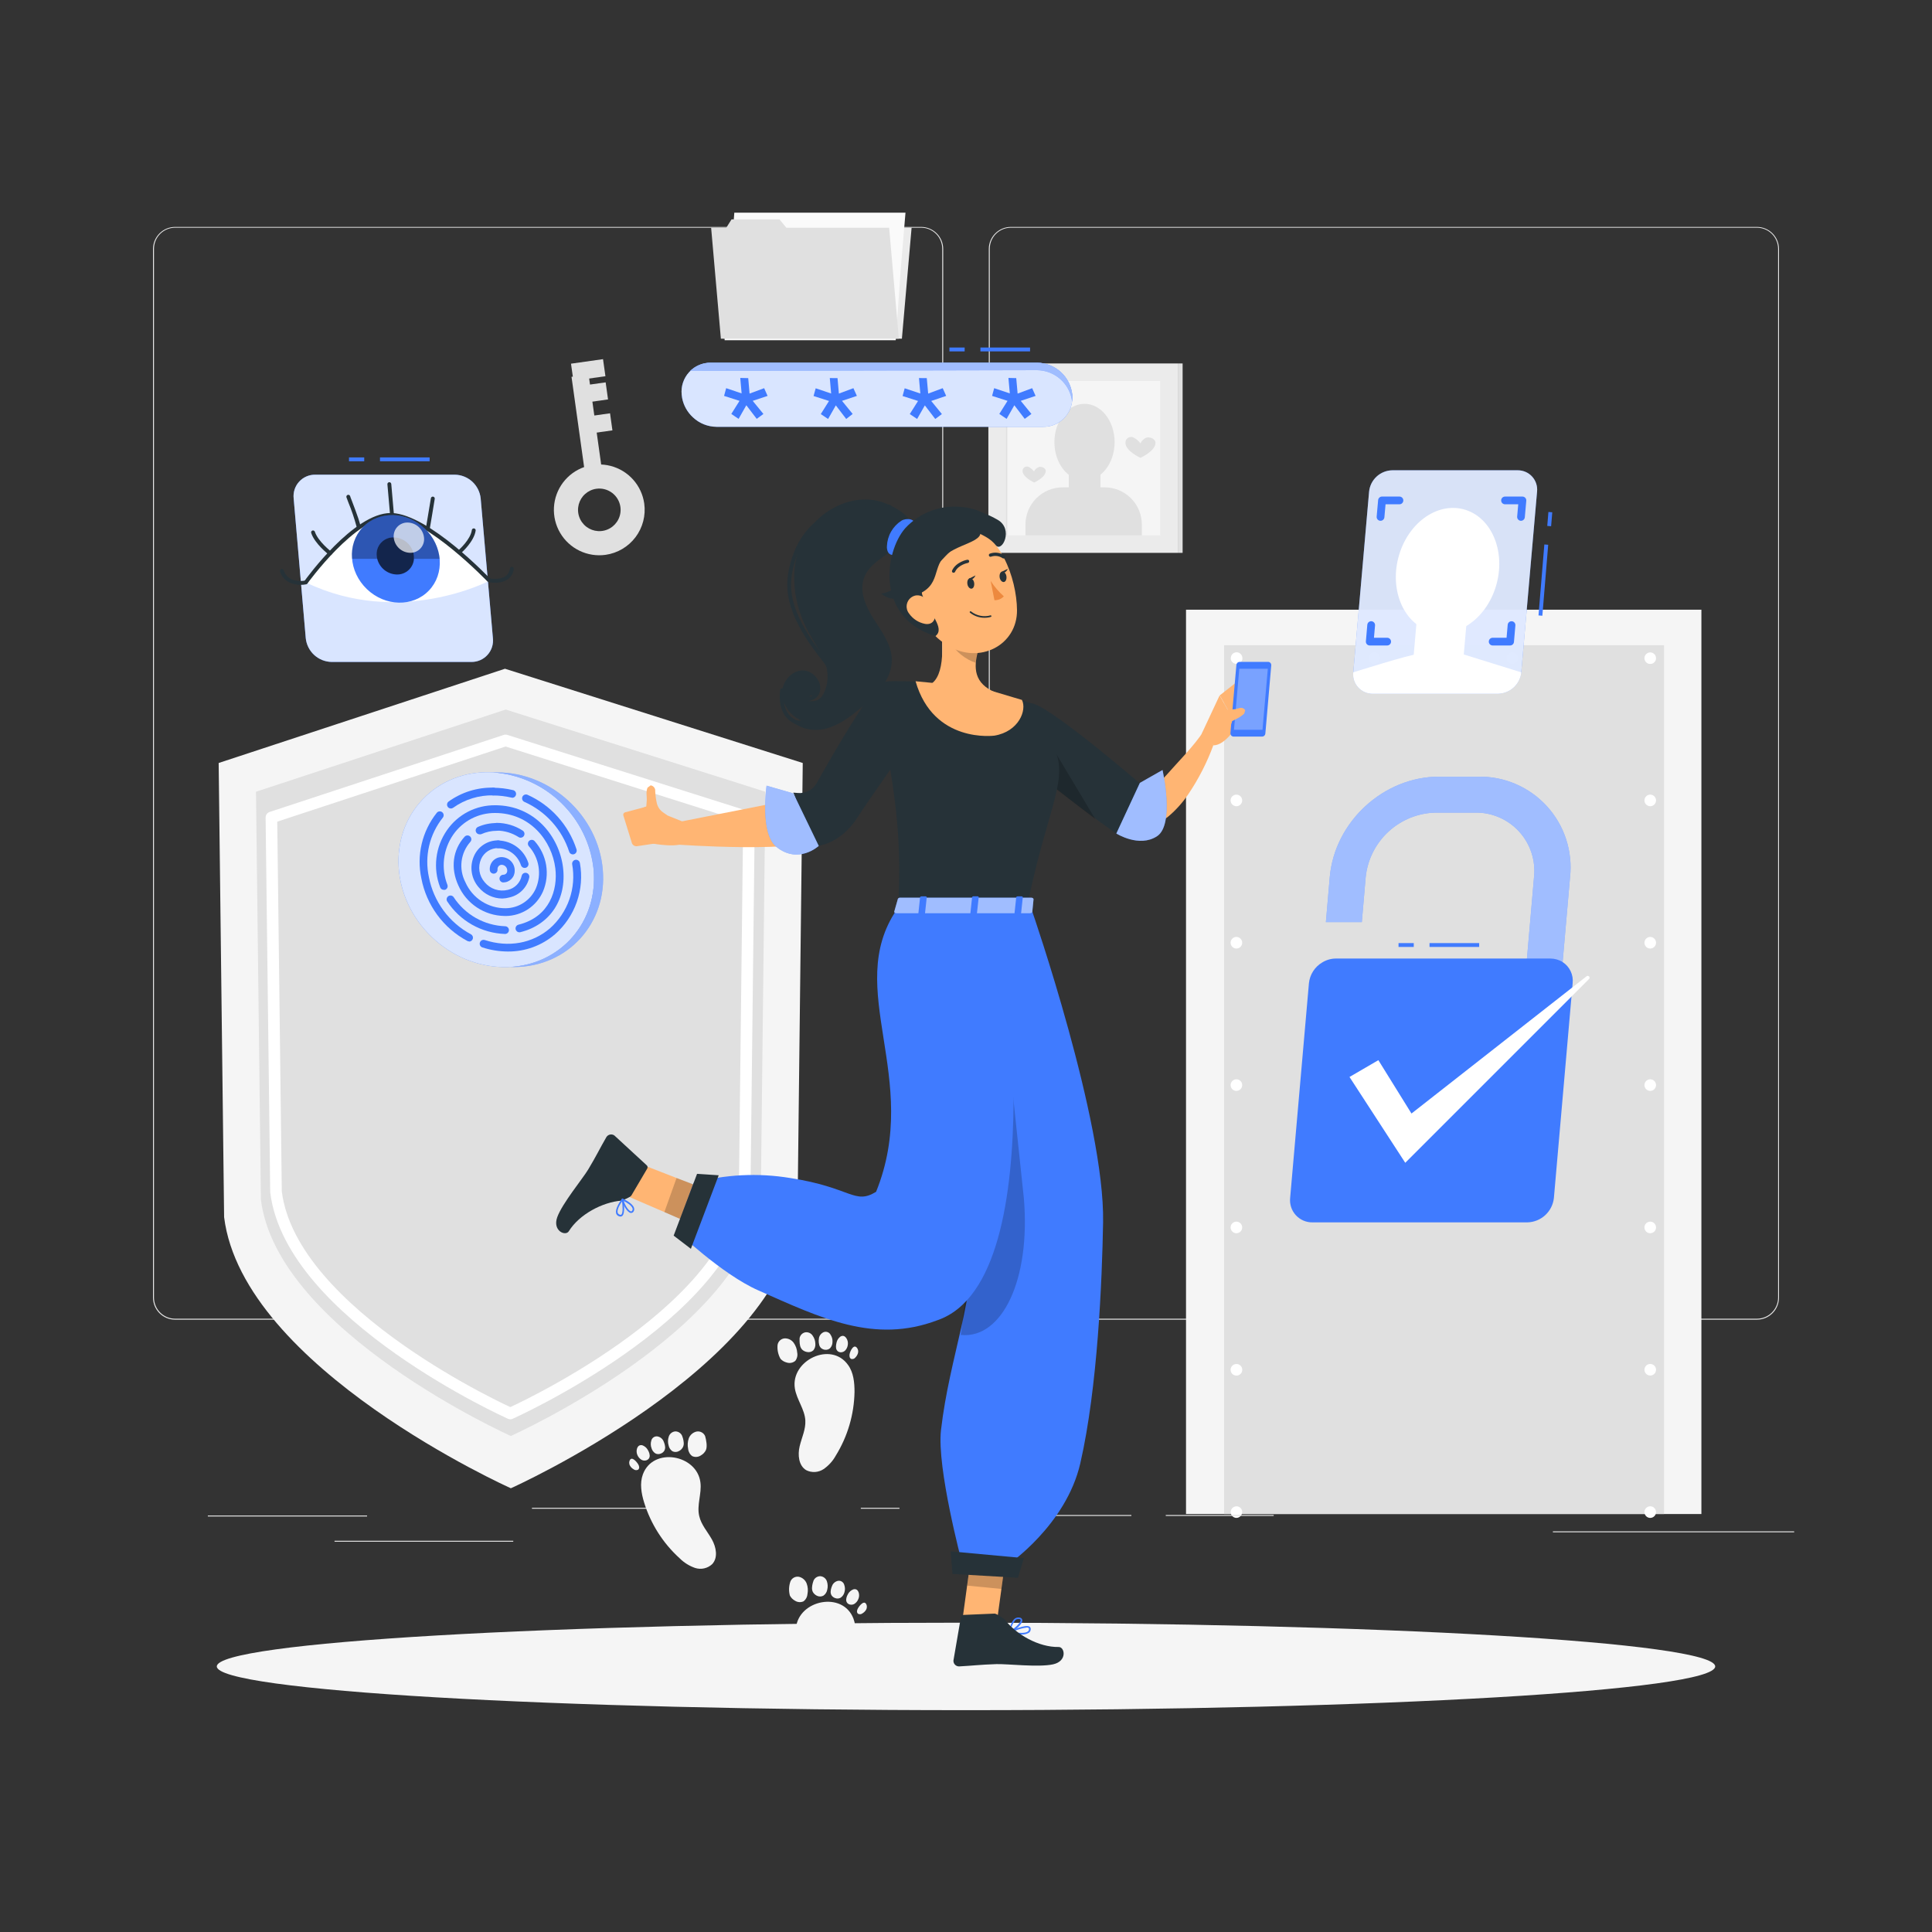 <svg width="500" height="500" viewBox="0 0 500 500" fill="none" xmlns="http://www.w3.org/2000/svg">
<rect x="0" y="0" width="500" height="500" fill="#333333" stroke="none"/>
<path d="M238.4 341.53H45.31C43.797 341.527 42.346 340.925 41.275 339.855C40.205 338.784 39.603 337.334 39.6 335.82V64.39C39.616 62.885 40.224 61.447 41.293 60.388C42.362 59.328 43.805 58.733 45.31 58.73H238.4C239.913 58.733 241.363 59.335 242.431 60.406C243.5 61.477 244.1 62.927 244.1 64.44V335.82C244.1 337.333 243.5 338.783 242.431 339.854C241.363 340.925 239.913 341.527 238.4 341.53ZM45.31 58.93C43.863 58.933 42.476 59.509 41.452 60.532C40.429 61.556 39.853 62.943 39.85 64.39V335.82C39.853 337.267 40.429 338.654 41.452 339.678C42.476 340.701 43.863 341.277 45.31 341.28H238.4C239.846 341.277 241.233 340.701 242.254 339.677C243.276 338.654 243.85 337.266 243.85 335.82V64.39C243.85 62.944 243.276 61.556 242.254 60.533C241.233 59.509 239.846 58.933 238.4 58.93H45.31Z" fill="#E6E6E6"/>
<path d="M454.7 341.53H261.6C260.088 341.527 258.638 340.925 257.569 339.854C256.5 338.783 255.9 337.333 255.9 335.82V64.39C255.913 62.886 256.519 61.448 257.587 60.388C258.654 59.328 260.096 58.733 261.6 58.73H454.7C456.204 58.733 457.646 59.328 458.714 60.388C459.781 61.448 460.387 62.886 460.4 64.39V335.82C460.4 337.333 459.8 338.783 458.731 339.854C457.663 340.925 456.213 341.527 454.7 341.53ZM261.6 58.93C260.154 58.933 258.768 59.509 257.746 60.533C256.724 61.556 256.15 62.944 256.15 64.39V335.82C256.15 337.266 256.724 338.654 257.746 339.677C258.768 340.701 260.154 341.277 261.6 341.28H454.7C456.148 341.277 457.537 340.702 458.562 339.678C459.587 338.655 460.165 337.268 460.17 335.82V64.39C460.165 62.942 459.587 61.555 458.562 60.532C457.537 59.508 456.148 58.933 454.7 58.93H261.6Z" fill="#E6E6E6"/>
<path d="M207.75 197.46L206.38 315C201.54 354.11 132.21 385.16 132.21 385.16C132.21 385.16 62.87 354.14 58 315L56.59 197.46L130.69 173.07L207.75 197.46Z" fill="#F5F5F5"/>
<path d="M198.08 204.9L196.89 310.44C192.67 344.55 132.2 371.63 132.2 371.63C132.2 371.63 71.73 344.55 67.52 310.44L66.25 204.9L130.88 183.63L198.08 204.9Z" fill="#E0E0E0"/>
<path d="M193.84 211.56L192.72 308.45C188.72 340.45 132.07 365.81 132.07 365.81C132.07 365.81 75.38 340.42 71.43 308.45L70.24 211.56L130.83 191.62L193.84 211.56Z" stroke="white" stroke-width="3" stroke-linecap="round" stroke-linejoin="round"/>
<path d="M440.32 157.79H306.94V391.83H440.32V157.79Z" fill="#F5F5F5"/>
<path d="M430.65 166.99H316.8V391.83H430.65V166.99Z" fill="#E0E0E0"/>
<path d="M320 392.83C319.8 392.831 319.603 392.79 319.42 392.71C319.239 392.638 319.076 392.529 318.94 392.39C318.795 392.253 318.682 392.086 318.61 391.9C318.538 391.718 318.501 391.525 318.5 391.33C318.5 391.108 318.55 390.89 318.644 390.69C318.739 390.49 318.877 390.313 319.048 390.172C319.219 390.032 319.419 389.931 319.634 389.877C319.849 389.823 320.073 389.817 320.29 389.86L320.57 389.94L320.83 390.08C320.911 390.138 320.988 390.201 321.06 390.27C321.131 390.337 321.192 390.415 321.24 390.5C321.298 390.58 321.345 390.667 321.38 390.76C321.42 390.85 321.451 390.943 321.47 391.04C321.48 391.136 321.48 391.233 321.47 391.33C321.471 391.526 321.43 391.72 321.35 391.9C321.278 392.083 321.169 392.25 321.03 392.39C320.755 392.662 320.387 392.82 320 392.83Z" fill="white"/>
<path d="M318.48 354.49C318.481 354.292 318.522 354.096 318.599 353.914C318.676 353.732 318.789 353.567 318.93 353.429C319.071 353.29 319.239 353.181 319.422 353.107C319.606 353.034 319.802 352.997 320 353C320.398 353 320.779 353.158 321.061 353.439C321.342 353.721 321.5 354.102 321.5 354.5C321.5 354.898 321.342 355.279 321.061 355.561C320.779 355.842 320.398 356 320 356C319.8 356.003 319.602 355.965 319.418 355.891C319.233 355.816 319.064 355.705 318.923 355.564C318.781 355.424 318.669 355.256 318.593 355.072C318.517 354.887 318.479 354.689 318.48 354.49ZM318.48 317.66C318.48 317.262 318.638 316.881 318.919 316.599C319.201 316.318 319.582 316.16 319.98 316.16C320.378 316.16 320.759 316.318 321.041 316.599C321.322 316.881 321.48 317.262 321.48 317.66C321.48 318.058 321.322 318.439 321.041 318.721C320.759 319.002 320.378 319.16 319.98 319.16C319.582 319.16 319.201 319.002 318.919 318.721C318.638 318.439 318.48 318.058 318.48 317.66ZM318.48 280.82C318.48 280.422 318.638 280.041 318.919 279.759C319.201 279.478 319.582 279.32 319.98 279.32C320.378 279.32 320.759 279.478 321.041 279.759C321.322 280.041 321.48 280.422 321.48 280.82C321.48 281.218 321.322 281.599 321.041 281.881C320.759 282.162 320.378 282.32 319.98 282.32C319.783 282.32 319.588 282.281 319.406 282.206C319.224 282.13 319.059 282.02 318.919 281.881C318.78 281.741 318.67 281.576 318.594 281.394C318.519 281.212 318.48 281.017 318.48 280.82ZM318.48 243.98C318.48 243.582 318.638 243.201 318.919 242.919C319.201 242.638 319.582 242.48 319.98 242.48C320.378 242.48 320.759 242.638 321.041 242.919C321.322 243.201 321.48 243.582 321.48 243.98C321.48 244.378 321.322 244.759 321.041 245.041C320.759 245.322 320.378 245.48 319.98 245.48C319.586 245.48 319.207 245.325 318.926 245.048C318.646 244.771 318.485 244.394 318.48 244V243.98ZM318.48 207.15C318.48 206.752 318.638 206.371 318.919 206.089C319.201 205.808 319.582 205.65 319.98 205.65C320.378 205.65 320.759 205.808 321.041 206.089C321.322 206.371 321.48 206.752 321.48 207.15C321.48 207.548 321.322 207.929 321.041 208.211C320.759 208.492 320.378 208.65 319.98 208.65C319.783 208.65 319.588 208.611 319.406 208.536C319.224 208.46 319.059 208.35 318.919 208.211C318.78 208.071 318.67 207.906 318.594 207.724C318.519 207.542 318.48 207.347 318.48 207.15Z" fill="white"/>
<path d="M320 171.81C319.803 171.811 319.608 171.772 319.426 171.697C319.244 171.621 319.079 171.51 318.94 171.37C318.866 171.303 318.802 171.225 318.75 171.14C318.698 171.06 318.651 170.977 318.61 170.89C318.569 170.798 318.542 170.7 318.53 170.6C318.52 170.504 318.52 170.406 318.53 170.31C318.533 169.913 318.691 169.532 318.97 169.25C319.037 169.179 319.11 169.115 319.19 169.06C319.272 169.007 319.359 168.963 319.45 168.93C319.54 168.891 319.634 168.861 319.73 168.84C319.925 168.8 320.126 168.8 320.32 168.84C320.416 168.861 320.51 168.891 320.6 168.93C320.692 168.963 320.779 169.007 320.86 169.06C320.941 169.118 321.018 169.181 321.09 169.25C321.37 169.532 321.528 169.913 321.53 170.31C321.541 170.406 321.541 170.504 321.53 170.6C321.509 170.699 321.479 170.796 321.44 170.89C321.403 170.978 321.356 171.062 321.3 171.14C321.252 171.225 321.191 171.303 321.12 171.37C320.973 171.516 320.798 171.63 320.606 171.706C320.413 171.781 320.207 171.817 320 171.81Z" fill="white"/>
<path d="M389.88 170.31C389.88 169.912 390.038 169.531 390.32 169.249C390.601 168.968 390.982 168.81 391.38 168.81C391.778 168.81 392.16 168.968 392.441 169.249C392.722 169.531 392.88 169.912 392.88 170.31C392.88 170.708 392.722 171.089 392.441 171.371C392.16 171.652 391.778 171.81 391.38 171.81C390.982 171.81 390.601 171.652 390.32 171.371C390.038 171.089 389.88 170.708 389.88 170.31ZM354.18 170.31C354.18 169.912 354.338 169.531 354.62 169.249C354.901 168.968 355.282 168.81 355.68 168.81C356.078 168.81 356.46 168.968 356.741 169.249C357.022 169.531 357.18 169.912 357.18 170.31C357.18 170.708 357.022 171.089 356.741 171.371C356.46 171.652 356.078 171.81 355.68 171.81C355.282 171.81 354.901 171.652 354.62 171.371C354.338 171.089 354.18 170.708 354.18 170.31Z" fill="white"/>
<path d="M427.08 171.81C426.984 171.82 426.887 171.82 426.79 171.81L426.51 171.73L426.25 171.59C426.169 171.532 426.092 171.469 426.02 171.4C425.739 171.119 425.58 170.738 425.58 170.34C425.583 169.943 425.741 169.562 426.02 169.28C426.09 169.212 426.167 169.151 426.25 169.1C426.329 169.04 426.417 168.993 426.51 168.96C426.6 168.92 426.694 168.89 426.79 168.87C426.985 168.83 427.185 168.83 427.38 168.87L427.66 168.96C427.75 168.993 427.835 169.04 427.91 169.1C427.995 169.149 428.073 169.209 428.14 169.28C428.42 169.562 428.578 169.943 428.58 170.34C428.58 170.738 428.421 171.119 428.14 171.4C428.07 171.471 427.993 171.535 427.91 171.59C427.83 171.643 427.747 171.69 427.66 171.73L427.38 171.81C427.28 171.82 427.18 171.82 427.08 171.81Z" fill="white"/>
<path d="M425.58 354.49C425.58 354.092 425.738 353.711 426.019 353.429C426.301 353.148 426.682 352.99 427.08 352.99C427.478 352.99 427.859 353.148 428.141 353.429C428.422 353.711 428.58 354.092 428.58 354.49C428.58 354.888 428.422 355.269 428.141 355.551C427.859 355.832 427.478 355.99 427.08 355.99C426.682 355.99 426.301 355.832 426.019 355.551C425.738 355.269 425.58 354.888 425.58 354.49ZM425.58 317.66C425.58 317.262 425.738 316.881 426.019 316.599C426.301 316.318 426.682 316.16 427.08 316.16C427.478 316.16 427.859 316.318 428.141 316.599C428.422 316.881 428.58 317.262 428.58 317.66C428.58 318.058 428.422 318.439 428.141 318.721C427.859 319.002 427.478 319.16 427.08 319.16C426.682 319.16 426.301 319.002 426.019 318.721C425.738 318.439 425.58 318.058 425.58 317.66ZM425.58 280.82C425.58 280.422 425.738 280.041 426.019 279.759C426.301 279.478 426.682 279.32 427.08 279.32C427.478 279.32 427.859 279.478 428.141 279.759C428.422 280.041 428.58 280.422 428.58 280.82C428.58 281.218 428.422 281.599 428.141 281.881C427.859 282.162 427.478 282.32 427.08 282.32C426.883 282.32 426.688 282.281 426.506 282.206C426.324 282.13 426.159 282.02 426.019 281.881C425.88 281.741 425.77 281.576 425.694 281.394C425.619 281.212 425.58 281.017 425.58 280.82ZM425.58 243.98C425.58 243.582 425.738 243.201 426.019 242.919C426.301 242.638 426.682 242.48 427.08 242.48C427.478 242.48 427.859 242.638 428.141 242.919C428.422 243.201 428.58 243.582 428.58 243.98C428.58 244.378 428.422 244.759 428.141 245.041C427.859 245.322 427.478 245.48 427.08 245.48C426.686 245.48 426.307 245.325 426.026 245.048C425.746 244.771 425.585 244.394 425.58 244V243.98ZM425.58 207.15C425.58 206.752 425.738 206.371 426.019 206.089C426.301 205.808 426.682 205.65 427.08 205.65C427.478 205.65 427.859 205.808 428.141 206.089C428.422 206.371 428.58 206.752 428.58 207.15C428.58 207.548 428.422 207.929 428.141 208.211C427.859 208.492 427.478 208.65 427.08 208.65C426.883 208.65 426.688 208.611 426.506 208.536C426.324 208.46 426.159 208.35 426.019 208.211C425.88 208.071 425.77 207.906 425.694 207.724C425.619 207.542 425.58 207.347 425.58 207.15Z" fill="white"/>
<path d="M427.08 392.83C426.784 392.83 426.494 392.742 426.248 392.577C426.001 392.412 425.809 392.178 425.696 391.904C425.582 391.63 425.553 391.329 425.61 391.038C425.668 390.747 425.811 390.48 426.02 390.27C426.092 390.201 426.169 390.138 426.25 390.08L426.51 389.94L426.79 389.86C426.985 389.82 427.186 389.82 427.38 389.86L427.66 389.94C427.747 389.981 427.83 390.027 427.91 390.08C427.993 390.135 428.07 390.199 428.14 390.27C428.422 390.551 428.58 390.932 428.58 391.33C428.582 391.527 428.544 391.723 428.469 391.905C428.393 392.087 428.281 392.252 428.14 392.39C427.859 392.671 427.478 392.83 427.08 392.83Z" fill="white"/>
<path d="M95 392.21H53.79V392.46H95V392.21Z" fill="#E0E0E0"/>
<path d="M179 390.21H137.67V390.46H179V390.21Z" fill="#E0E0E0"/>
<path d="M232.78 390.21H222.78V390.46H232.78V390.21Z" fill="#E0E0E0"/>
<path d="M132.83 398.75H86.58V399H132.83V398.75Z" fill="#E0E0E0"/>
<path d="M292.8 392.08H271.2V392.33H292.8V392.08Z" fill="#E0E0E0"/>
<path d="M329.63 392.08H301.7V392.33H329.63V392.08Z" fill="#E0E0E0"/>
<path d="M464.33 396.31H401.89V396.56H464.33V396.31Z" fill="#E0E0E0"/>
<path d="M233.41 87.65H187.34L189.86 58.94H235.92L233.41 87.65Z" fill="#EBEBEB"/>
<path d="M234.34 55.04L233.08 70.03L231.82 88.05H187.52L190.04 55.04H234.34Z" fill="#FAFAFA"/>
<path d="M230.11 58.94L232.62 87.65H186.56L184.04 58.94H187.96L189.32 56.78H201.73L203.51 58.94H230.11Z" fill="#E0E0E0"/>
<path d="M304.81 94.06H255.79V143.08H304.81V94.06Z" fill="#EBEBEB"/>
<path d="M306.06 94.06H304.81V143.08H306.06V94.06Z" fill="#E0E0E0"/>
<path d="M300.27 98.6H260.31V138.56H300.27V98.6Z" fill="#F5F5F5"/>
<path d="M260.69 98.6H260.32V138.56H260.69V98.6Z" fill="#E0E0E0"/>
<path d="M280.67 124.35C284.972 124.35 288.46 119.909 288.46 114.43C288.46 108.952 284.972 104.51 280.67 104.51C276.368 104.51 272.88 108.952 272.88 114.43C272.88 119.909 276.368 124.35 280.67 124.35Z" fill="#E0E0E0"/>
<path d="M276.6 129.37H284.81V121.16H276.6V129.37Z" fill="#E0E0E0"/>
<path d="M295.47 138.56H265.39V135.76C265.39 133.203 266.406 130.751 268.214 128.944C270.021 127.136 272.473 126.12 275.03 126.12H285.87C288.427 126.12 290.879 127.136 292.686 128.944C294.494 130.751 295.51 133.203 295.51 135.76V138.56H295.47Z" fill="#E0E0E0"/>
<path d="M264.64 121.88C264.64 123.51 267.64 124.88 267.64 124.88C267.64 124.88 270.64 123.55 270.64 121.88C270.64 121.1 269.56 120.66 268.85 120.88C268.578 120.975 268.328 121.123 268.113 121.315C267.898 121.507 267.724 121.74 267.6 122C267.217 121.484 266.712 121.072 266.13 120.8C265.959 120.74 265.777 120.723 265.598 120.749C265.419 120.775 265.249 120.844 265.103 120.95C264.956 121.057 264.838 121.197 264.757 121.359C264.677 121.52 264.636 121.699 264.64 121.88Z" fill="#E0E0E0"/>
<path d="M291.26 114.59C291.26 116.74 295.15 118.48 295.15 118.48C295.15 118.48 299.04 116.74 299.04 114.59C299.04 113.59 297.6 113 296.69 113.26C296.004 113.534 295.451 114.065 295.15 114.74C294.643 114.066 293.981 113.524 293.22 113.16C292.995 113.08 292.754 113.057 292.517 113.091C292.281 113.126 292.056 113.217 291.863 113.358C291.67 113.499 291.514 113.685 291.409 113.899C291.304 114.114 291.253 114.351 291.26 114.59Z" fill="#E0E0E0"/>
<path d="M205.71 359.32C206.17 362.21 208.26 364.7 208.42 367.62C208.55 369.91 207.48 372.06 206.95 374.29C206.42 376.52 206.68 379.29 208.63 380.47C209.339 380.831 210.132 380.996 210.927 380.948C211.721 380.901 212.488 380.643 213.15 380.2C214.456 379.296 215.534 378.102 216.3 376.71C219.367 371.752 221.043 366.059 221.15 360.23C221.15 357.78 220.9 355.18 219.46 353.23C215 347 204.57 352.12 205.71 359.32Z" fill="#F5F5F5"/>
<path d="M202 351.67C202.43 352.14 202.991 352.471 203.61 352.62C203.985 352.742 204.384 352.766 204.771 352.691C205.157 352.616 205.519 352.444 205.82 352.19C206.05 351.895 206.213 351.554 206.3 351.19C206.386 350.826 206.393 350.447 206.32 350.08C206.259 349.159 205.944 348.273 205.41 347.52C205.142 347.149 204.786 346.85 204.374 346.649C203.963 346.448 203.508 346.353 203.05 346.37C202.593 346.408 202.163 346.601 201.832 346.918C201.501 347.235 201.288 347.656 201.23 348.11C201.119 349.348 201.387 350.589 202 351.67Z" fill="#F5F5F5"/>
<path d="M210.31 345.66C210.106 345.344 209.813 345.094 209.468 344.943C209.123 344.792 208.741 344.746 208.37 344.81C208.003 344.892 207.669 345.083 207.412 345.358C207.155 345.632 206.987 345.978 206.93 346.35C206.914 346.593 206.914 346.837 206.93 347.08C206.934 347.473 206.977 347.865 207.06 348.25C207.144 348.621 207.319 348.964 207.57 349.25C207.913 349.584 208.349 349.807 208.82 349.89C209.112 349.96 209.416 349.958 209.707 349.885C209.997 349.812 210.266 349.669 210.49 349.47C210.689 349.228 210.838 348.948 210.927 348.647C211.016 348.347 211.044 348.031 211.01 347.72C210.987 346.979 210.743 346.261 210.31 345.66Z" fill="#F5F5F5"/>
<path d="M214.94 345.41C214.776 345.108 214.509 344.875 214.188 344.754C213.867 344.633 213.512 344.631 213.19 344.75C212.875 344.881 212.598 345.087 212.382 345.35C212.165 345.613 212.017 345.926 211.95 346.26C211.95 346.48 211.89 346.7 211.88 346.92C211.874 347.284 211.914 347.646 212 348C212.072 348.348 212.254 348.664 212.52 348.9C212.804 349.137 213.152 349.284 213.52 349.32C213.76 349.349 214.003 349.326 214.232 349.252C214.462 349.177 214.673 349.054 214.85 348.89C215.239 348.448 215.452 347.879 215.45 347.29C215.494 346.624 215.314 345.962 214.94 345.41Z" fill="#F5F5F5"/>
<path d="M219.07 346.37C218.58 345.64 218.07 345.59 217.51 345.9C217.012 346.264 216.659 346.791 216.51 347.39C216.454 347.583 216.414 347.78 216.39 347.98C216.336 348.311 216.336 348.649 216.39 348.98C216.455 349.3 216.642 349.583 216.91 349.77C217.158 349.924 217.449 349.995 217.74 349.97C218.119 349.936 218.473 349.769 218.74 349.5C219.108 349.105 219.342 348.605 219.41 348.07C219.512 347.481 219.39 346.875 219.07 346.37Z" fill="#F5F5F5"/>
<path d="M219.88 350.42C219.825 350.657 219.825 350.903 219.88 351.14C219.9 351.262 219.95 351.376 220.025 351.474C220.1 351.572 220.198 351.649 220.31 351.7C220.514 351.747 220.728 351.732 220.924 351.657C221.12 351.582 221.289 351.451 221.41 351.28C221.706 350.978 221.922 350.607 222.04 350.2C222.098 349.997 222.115 349.785 222.089 349.575C222.064 349.365 221.996 349.163 221.89 348.98C221 347.53 220 349.7 219.88 350.42Z" fill="#F5F5F5"/>
<path d="M220.69 426.11C221.36 423.75 221.75 421.16 220.86 418.87C218.11 411.74 206.75 414.01 206 421.27L220.69 426.11Z" fill="#F5F5F5"/>
<path d="M204.42 412.93C204.717 413.495 205.177 413.959 205.74 414.26C206.07 414.473 206.449 414.599 206.841 414.625C207.233 414.652 207.625 414.577 207.98 414.41C208.272 414.18 208.512 413.891 208.685 413.562C208.857 413.233 208.958 412.871 208.98 412.5C209.157 411.597 209.08 410.662 208.76 409.8C208.594 409.37 208.325 408.987 207.976 408.685C207.627 408.383 207.21 408.172 206.76 408.07C206.31 407.99 205.847 408.067 205.447 408.287C205.046 408.507 204.733 408.857 204.56 409.28C204.146 410.455 204.097 411.727 204.42 412.93Z" fill="#F5F5F5"/>
<path d="M214 409.24C213.881 408.883 213.661 408.567 213.366 408.333C213.072 408.099 212.715 407.955 212.34 407.92C211.964 407.907 211.593 408.007 211.274 408.207C210.955 408.406 210.703 408.696 210.55 409.04C210.462 409.268 210.389 409.502 210.33 409.74C210.229 410.119 210.169 410.508 210.15 410.9C210.125 411.29 210.204 411.68 210.38 412.03C210.617 412.43 210.964 412.752 211.38 412.96C211.643 413.1 211.937 413.173 212.235 413.173C212.533 413.173 212.827 413.1 213.09 412.96C213.352 412.782 213.576 412.553 213.748 412.287C213.92 412.02 214.036 411.722 214.09 411.41C214.27 410.693 214.238 409.94 214 409.24Z" fill="#F5F5F5"/>
<path d="M218.5 410.19C218.418 409.861 218.223 409.571 217.949 409.371C217.674 409.172 217.338 409.076 217 409.1C216.662 409.148 216.34 409.278 216.063 409.479C215.786 409.679 215.562 409.944 215.41 410.25C215.32 410.449 215.24 410.653 215.17 410.86C215.057 411.199 214.99 411.553 214.97 411.91C214.95 412.262 215.041 412.612 215.23 412.91C215.451 413.223 215.767 413.457 216.13 413.58C216.355 413.671 216.597 413.711 216.839 413.697C217.081 413.683 217.317 413.616 217.53 413.5C218.021 413.178 218.377 412.687 218.53 412.12C218.733 411.491 218.722 410.812 218.5 410.19Z" fill="#F5F5F5"/>
<path d="M222.24 412.18C221.96 411.34 221.43 411.18 220.86 411.32C220.277 411.537 219.789 411.951 219.48 412.49C219.38 412.665 219.29 412.845 219.21 413.03C219.088 413.33 219.013 413.647 218.99 413.97C218.971 414.293 219.074 414.61 219.28 414.86C219.478 415.075 219.742 415.219 220.03 415.27C220.404 415.343 220.792 415.275 221.12 415.08C221.571 414.79 221.92 414.367 222.12 413.87C222.364 413.34 222.407 412.739 222.24 412.18Z" fill="#F5F5F5"/>
<path d="M222 416.3C221.878 416.51 221.806 416.747 221.79 416.99C221.78 417.112 221.8 417.234 221.847 417.347C221.893 417.46 221.967 417.561 222.06 417.64C222.245 417.738 222.455 417.778 222.663 417.757C222.872 417.736 223.069 417.653 223.23 417.52C223.592 417.301 223.897 416.999 224.12 416.64C224.228 416.458 224.299 416.256 224.328 416.047C224.357 415.837 224.344 415.624 224.29 415.42C223.77 413.79 222.32 415.65 222 416.3Z" fill="#F5F5F5"/>
<path d="M181.27 383.66C181.64 386.57 180.27 389.54 180.97 392.39C181.48 394.62 183.11 396.39 184.23 398.39C185.35 400.39 185.88 403.11 184.32 404.79C183.741 405.335 183.027 405.714 182.251 405.89C181.476 406.066 180.668 406.031 179.91 405.79C178.405 405.274 177.037 404.423 175.91 403.3C171.591 399.386 168.406 394.38 166.69 388.81C165.97 386.46 165.53 383.89 166.37 381.58C169 374.39 180.38 376.43 181.27 383.66Z" fill="#F5F5F5"/>
<path d="M182.68 375.3C182.399 375.869 181.953 376.339 181.4 376.65C181.076 376.873 180.699 377.009 180.306 377.044C179.914 377.079 179.519 377.012 179.16 376.85C178.856 376.631 178.602 376.349 178.417 376.023C178.233 375.696 178.121 375.334 178.09 374.96C177.897 374.059 177.952 373.122 178.25 372.25C178.412 371.814 178.679 371.425 179.028 371.118C179.377 370.811 179.797 370.595 180.25 370.49C180.698 370.399 181.164 370.465 181.57 370.676C181.976 370.887 182.297 371.231 182.48 371.65C182.76 372.58 183.11 374.39 182.68 375.3Z" fill="#F5F5F5"/>
<path d="M173.07 371.81C173.18 371.45 173.393 371.129 173.683 370.887C173.972 370.646 174.326 370.494 174.7 370.45C175.076 370.431 175.449 370.524 175.772 370.719C176.094 370.913 176.351 371.199 176.51 371.54C176.607 371.764 176.687 371.995 176.75 372.23C176.858 372.605 176.925 372.991 176.95 373.38C176.986 373.772 176.914 374.167 176.74 374.52C176.518 374.949 176.169 375.298 175.74 375.52C175.483 375.671 175.192 375.757 174.894 375.769C174.596 375.781 174.299 375.72 174.03 375.59C173.769 375.413 173.546 375.186 173.374 374.921C173.203 374.657 173.086 374.361 173.03 374.05C172.813 373.317 172.827 372.535 173.07 371.81Z" fill="#F5F5F5"/>
<path d="M168.55 372.85C168.624 372.514 168.816 372.216 169.091 372.011C169.367 371.805 169.707 371.705 170.05 371.73C170.388 371.772 170.711 371.894 170.992 372.088C171.272 372.281 171.501 372.539 171.66 372.84C171.756 373.038 171.84 373.242 171.91 373.45C172.033 373.789 172.11 374.142 172.14 374.5C172.16 374.851 172.073 375.2 171.89 375.5C171.677 375.817 171.369 376.059 171.01 376.19C170.788 376.287 170.547 376.332 170.305 376.323C170.062 376.315 169.825 376.252 169.61 376.14C169.121 375.825 168.765 375.341 168.61 374.78C168.378 374.161 168.357 373.483 168.55 372.85Z" fill="#F5F5F5"/>
<path d="M164.85 374.92C165.12 374.08 165.64 373.92 166.22 374.03C166.807 374.237 167.302 374.644 167.62 375.18C167.725 375.35 167.818 375.527 167.9 375.71C168.035 376.003 168.116 376.318 168.14 376.64C168.172 376.964 168.075 377.287 167.87 377.54C167.677 377.758 167.416 377.905 167.13 377.96C166.756 378.042 166.365 377.985 166.03 377.8C165.566 377.521 165.199 377.105 164.98 376.61C164.734 376.081 164.687 375.48 164.85 374.92Z" fill="#F5F5F5"/>
<path d="M165.19 379C165.314 379.211 165.392 379.446 165.42 379.69C165.431 379.813 165.413 379.936 165.368 380.051C165.323 380.165 165.252 380.268 165.16 380.35C164.975 380.449 164.765 380.492 164.555 380.474C164.346 380.456 164.146 380.379 163.98 380.25C163.614 380.042 163.305 379.746 163.08 379.39C162.966 379.21 162.891 379.009 162.858 378.8C162.826 378.59 162.836 378.375 162.89 378.17C163.36 376.56 164.85 378.39 165.19 379Z" fill="#F5F5F5"/>
<path d="M156.73 143.59C154.429 143.914 152.083 143.548 149.99 142.538C147.897 141.528 146.15 139.921 144.97 137.918C143.791 135.916 143.231 133.609 143.363 131.288C143.495 128.968 144.312 126.739 145.71 124.883C147.109 123.027 149.027 121.628 151.221 120.861C153.415 120.095 155.787 119.997 158.037 120.579C160.287 121.161 162.313 122.397 163.861 124.131C165.408 125.865 166.407 128.019 166.73 130.32C167.158 133.405 166.346 136.534 164.471 139.021C162.597 141.508 159.813 143.151 156.73 143.59ZM154.35 126.49C153.27 126.639 152.259 127.105 151.444 127.829C150.629 128.552 150.047 129.502 149.771 130.556C149.496 131.611 149.539 132.724 149.896 133.754C150.254 134.783 150.908 135.684 151.777 136.342C152.646 137 153.691 137.385 154.779 137.449C155.867 137.513 156.95 137.253 157.89 136.701C158.831 136.15 159.586 135.332 160.061 134.351C160.536 133.37 160.71 132.27 160.56 131.19C160.357 129.745 159.589 128.439 158.425 127.558C157.261 126.678 155.796 126.293 154.35 126.49Z" fill="#E0E0E0"/>
<path d="M152.325 96.903L147.908 97.52L151.876 125.934L156.293 125.317L152.325 96.903Z" fill="#E0E0E0"/>
<path d="M156.062 92.948L147.775 94.12L148.4 98.535L156.686 97.364L156.062 92.948Z" fill="#E0E0E0"/>
<path d="M156.743 98.955L148.948 100.042L149.565 104.46L157.359 103.373L156.743 98.955Z" fill="#E0E0E0"/>
<path d="M157.879 106.963L151.075 107.912L151.691 112.329L158.495 111.38L157.879 106.963Z" fill="#E0E0E0"/>
<path d="M250 442.59C357.083 442.59 443.89 437.522 443.89 431.27C443.89 425.018 357.083 419.95 250 419.95C142.918 419.95 56.11 425.018 56.11 431.27C56.11 437.522 142.918 442.59 250 442.59Z" fill="#F5F5F5"/>
<path d="M147.47 243.276C156.69 233.646 155.645 217.683 145.136 207.624C134.628 197.564 118.635 197.217 109.416 206.847C100.197 216.478 101.242 232.44 111.75 242.5C122.258 252.559 138.251 252.907 147.47 243.276Z" fill="#407BFF"/>
<g opacity="0.8">
<path d="M147.47 243.276C156.69 233.646 155.645 217.683 145.136 207.624C134.628 197.564 118.635 197.217 109.416 206.847C100.197 216.478 101.242 232.44 111.75 242.5C122.258 252.559 138.251 252.907 147.47 243.276Z" fill="white"/>
</g>
<path d="M116.69 209.24C116.48 209.24 116.275 209.174 116.105 209.051C115.935 208.928 115.808 208.755 115.741 208.556C115.675 208.357 115.673 208.142 115.735 207.942C115.798 207.741 115.922 207.566 116.09 207.44C119.457 205.023 123.516 203.76 127.66 203.84C127.925 203.84 128.18 203.945 128.367 204.133C128.555 204.32 128.66 204.575 128.66 204.84C128.66 205.105 128.555 205.36 128.367 205.547C128.18 205.735 127.925 205.84 127.66 205.84C123.948 205.758 120.31 206.881 117.29 209.04C117.117 209.17 116.906 209.24 116.69 209.24Z" fill="#407BFF"/>
<path d="M121.42 243.64C121.256 243.639 121.094 243.598 120.95 243.52C117.885 241.881 115.226 239.577 113.167 236.778C111.108 233.978 109.701 230.753 109.05 227.34C108.415 224.387 108.444 221.33 109.136 218.389C109.828 215.449 111.165 212.7 113.05 210.34C113.22 210.136 113.464 210.007 113.728 209.983C113.993 209.958 114.256 210.04 114.46 210.21C114.664 210.38 114.793 210.623 114.817 210.888C114.841 211.152 114.76 211.416 114.59 211.62C112.887 213.756 111.681 216.244 111.06 218.905C110.439 221.565 110.418 224.33 111 227C111.599 230.12 112.887 233.068 114.769 235.628C116.651 238.189 119.08 240.297 121.88 241.8C122.076 241.905 122.23 242.073 122.32 242.276C122.41 242.479 122.429 242.707 122.375 242.922C122.321 243.138 122.197 243.329 122.022 243.466C121.848 243.604 121.632 243.679 121.41 243.68L121.42 243.64Z" fill="#407BFF"/>
<path d="M131.43 246.25C129.191 246.24 126.968 245.883 124.84 245.19C124.714 245.149 124.598 245.084 124.498 244.999C124.398 244.913 124.315 244.809 124.255 244.691C124.195 244.574 124.159 244.446 124.149 244.314C124.138 244.183 124.154 244.05 124.195 243.925C124.236 243.8 124.301 243.683 124.386 243.583C124.472 243.483 124.576 243.4 124.694 243.341C124.811 243.281 124.939 243.244 125.071 243.234C125.202 243.224 125.334 243.239 125.46 243.28C131.61 245.28 137.75 244.16 142.3 240.28C144.608 238.243 146.353 235.645 147.365 232.737C148.377 229.83 148.624 226.71 148.08 223.68C148.037 223.415 148.102 223.144 148.26 222.926C148.417 222.709 148.655 222.562 148.92 222.52C149.185 222.478 149.456 222.542 149.674 222.7C149.891 222.857 150.037 223.095 150.08 223.36C150.686 226.727 150.411 230.194 149.28 233.424C148.15 236.653 146.204 239.536 143.63 241.79C140.239 244.707 135.903 246.292 131.43 246.25Z" fill="#407BFF"/>
<path d="M148.25 221.12C148.038 221.119 147.831 221.051 147.661 220.925C147.49 220.799 147.364 220.622 147.3 220.42C146.38 217.58 144.874 214.966 142.879 212.745C140.884 210.524 138.445 208.748 135.72 207.53C135.476 207.424 135.284 207.225 135.187 206.978C135.089 206.73 135.094 206.454 135.2 206.21C135.306 205.966 135.505 205.774 135.752 205.677C136 205.579 136.276 205.584 136.52 205.69C139.504 207.024 142.175 208.971 144.36 211.403C146.544 213.836 148.193 216.7 149.2 219.81C149.282 220.062 149.261 220.336 149.141 220.573C149.021 220.809 148.812 220.988 148.56 221.07C148.459 221.101 148.355 221.117 148.25 221.12Z" fill="#407BFF"/>
<path d="M132.49 206.4C132.414 206.411 132.336 206.411 132.26 206.4C130.755 206.05 129.215 205.872 127.67 205.87C127.405 205.87 127.15 205.765 126.963 205.577C126.775 205.39 126.67 205.135 126.67 204.87C126.67 204.605 126.775 204.351 126.963 204.163C127.15 203.975 127.405 203.87 127.67 203.87C129.354 203.875 131.031 204.073 132.67 204.46C132.935 204.491 133.177 204.625 133.343 204.834C133.509 205.043 133.585 205.31 133.555 205.575C133.524 205.84 133.39 206.083 133.181 206.249C132.972 206.415 132.705 206.491 132.44 206.46L132.49 206.4Z" fill="#407BFF"/>
<path d="M114.85 230.29C114.646 230.291 114.446 230.229 114.278 230.113C114.11 229.996 113.981 229.832 113.91 229.64C112.973 227.22 112.643 224.608 112.95 222.031C113.257 219.454 114.191 216.992 115.67 214.86C117.068 212.84 118.941 211.195 121.124 210.069C123.307 208.942 125.734 208.369 128.19 208.4C128.455 208.4 128.71 208.505 128.897 208.693C129.085 208.881 129.19 209.135 129.19 209.4C129.19 209.665 129.085 209.92 128.897 210.107C128.71 210.295 128.455 210.4 128.19 210.4C126.056 210.375 123.948 210.872 122.05 211.848C120.152 212.824 118.521 214.25 117.3 216C116.003 217.878 115.186 220.045 114.923 222.312C114.66 224.579 114.958 226.875 115.79 229C115.88 229.248 115.869 229.522 115.759 229.762C115.648 230.002 115.447 230.188 115.2 230.28C115.085 230.303 114.966 230.306 114.85 230.29Z" fill="#407BFF"/>
<path d="M130.71 241.71C127.713 241.61 124.784 240.787 122.172 239.313C119.561 237.838 117.344 235.755 115.71 233.24C115.589 233.019 115.555 232.76 115.616 232.516C115.677 232.271 115.829 232.059 116.04 231.921C116.251 231.783 116.506 231.73 116.755 231.773C117.003 231.815 117.227 231.95 117.38 232.15C118.832 234.387 120.802 236.242 123.122 237.558C125.442 238.874 128.045 239.612 130.71 239.71C130.975 239.71 131.23 239.815 131.417 240.003C131.605 240.19 131.71 240.445 131.71 240.71C131.71 240.975 131.605 241.229 131.417 241.417C131.23 241.604 130.975 241.71 130.71 241.71Z" fill="#407BFF"/>
<path d="M134.45 241.28C134.221 241.287 133.998 241.215 133.816 241.076C133.634 240.938 133.505 240.742 133.45 240.52C133.386 240.263 133.428 239.991 133.565 239.764C133.701 239.537 133.923 239.374 134.18 239.31C142.29 237.31 144.39 230.2 143.72 224.74C142.85 217.62 137.23 210.41 128.16 210.4C127.895 210.4 127.64 210.295 127.453 210.107C127.265 209.919 127.16 209.665 127.16 209.4C127.16 209.135 127.265 208.88 127.453 208.693C127.64 208.505 127.895 208.4 128.16 208.4C138.39 208.4 144.73 216.5 145.71 224.5C146.71 232.75 142.38 239.33 134.66 241.25C134.591 241.267 134.521 241.277 134.45 241.28Z" fill="#407BFF"/>
<path d="M124.1 215.92C123.91 215.919 123.725 215.863 123.566 215.761C123.406 215.658 123.28 215.512 123.2 215.34C123.087 215.1 123.075 214.825 123.165 214.576C123.255 214.326 123.44 214.123 123.68 214.01C125.213 213.332 126.874 212.991 128.55 213.01C128.815 213.01 129.07 213.115 129.257 213.303C129.445 213.49 129.55 213.745 129.55 214.01C129.55 214.275 129.445 214.53 129.257 214.717C129.07 214.905 128.815 215.01 128.55 215.01C127.17 215.011 125.806 215.308 124.55 215.88C124.405 215.928 124.251 215.941 124.1 215.92Z" fill="#407BFF"/>
<path d="M130.53 237.05C127.997 237.009 125.529 236.244 123.418 234.844C121.308 233.443 119.642 231.468 118.62 229.15C116.55 224.64 117.16 219.93 120.25 216.53C120.429 216.336 120.678 216.22 120.942 216.209C121.207 216.198 121.465 216.292 121.66 216.47C121.854 216.649 121.97 216.898 121.981 217.163C121.992 217.427 121.898 217.685 121.72 217.88C120.477 219.285 119.69 221.034 119.461 222.896C119.233 224.758 119.574 226.646 120.44 228.31C121.324 230.33 122.781 232.046 124.632 233.244C126.483 234.442 128.645 235.07 130.85 235.05C132.518 235.038 134.146 234.543 135.539 233.626C136.932 232.709 138.03 231.408 138.7 229.88C139.453 228.078 139.68 226.1 139.354 224.174C139.029 222.248 138.164 220.454 136.86 219C136.774 218.9 136.71 218.785 136.669 218.66C136.628 218.535 136.613 218.403 136.623 218.272C136.633 218.141 136.669 218.014 136.728 217.897C136.788 217.78 136.87 217.675 136.97 217.59C137.07 217.505 137.185 217.44 137.31 217.399C137.435 217.359 137.567 217.343 137.698 217.353C137.829 217.363 137.956 217.399 138.073 217.459C138.19 217.518 138.294 217.6 138.38 217.7C139.932 219.441 140.958 221.587 141.339 223.888C141.719 226.19 141.439 228.552 140.53 230.7C139.709 232.574 138.365 234.171 136.658 235.3C134.952 236.428 132.956 237.039 130.91 237.06L130.53 237.05Z" fill="#407BFF"/>
<path d="M134.74 216.8C134.551 216.801 134.366 216.745 134.21 216.64C132.521 215.553 130.558 214.97 128.55 214.96C128.285 214.96 128.03 214.855 127.843 214.667C127.655 214.48 127.55 214.225 127.55 213.96C127.55 213.695 127.655 213.44 127.843 213.253C128.03 213.065 128.285 212.96 128.55 212.96C130.938 212.969 133.274 213.663 135.28 214.96C135.461 215.077 135.599 215.249 135.675 215.452C135.75 215.654 135.757 215.875 135.697 216.082C135.636 216.288 135.51 216.47 135.338 216.6C135.165 216.729 134.955 216.799 134.74 216.8Z" fill="#407BFF"/>
<path d="M130 232.54C128.831 232.532 127.679 232.269 126.623 231.767C125.568 231.266 124.635 230.54 123.89 229.64C122.929 228.54 122.304 227.187 122.092 225.741C121.879 224.296 122.087 222.82 122.69 221.49C123.228 220.283 124.11 219.26 125.224 218.549C126.339 217.838 127.638 217.469 128.96 217.49C129.225 217.49 129.479 217.595 129.667 217.783C129.854 217.971 129.96 218.225 129.96 218.49C129.96 218.755 129.854 219.01 129.667 219.197C129.479 219.385 129.225 219.49 128.96 219.49C128.025 219.473 127.105 219.73 126.314 220.229C125.524 220.728 124.896 221.448 124.51 222.3C124.07 223.282 123.922 224.37 124.083 225.434C124.245 226.498 124.709 227.493 125.42 228.3C126.128 229.168 127.068 229.816 128.13 230.17C129.192 230.524 130.333 230.569 131.42 230.3C132.304 230.101 133.113 229.652 133.749 229.007C134.385 228.362 134.823 227.547 135.01 226.66C135.067 226.402 135.225 226.177 135.448 226.034C135.671 225.892 135.941 225.843 136.2 225.9C136.329 225.927 136.451 225.98 136.559 226.055C136.668 226.129 136.761 226.225 136.832 226.335C136.904 226.446 136.953 226.569 136.976 226.699C137 226.828 136.998 226.961 136.97 227.09C136.705 228.342 136.088 229.491 135.192 230.404C134.295 231.316 133.156 231.953 131.91 232.24C131.287 232.416 130.646 232.516 130 232.54Z" fill="#407BFF"/>
<path d="M135.82 224.62C135.599 224.63 135.382 224.567 135.201 224.44C135.02 224.314 134.886 224.131 134.82 223.92C134.421 222.667 133.641 221.57 132.589 220.781C131.537 219.992 130.265 219.552 128.95 219.52C128.685 219.52 128.43 219.415 128.243 219.227C128.055 219.04 127.95 218.785 127.95 218.52C127.95 218.255 128.055 218 128.243 217.813C128.43 217.625 128.685 217.52 128.95 217.52C130.689 217.559 132.372 218.138 133.766 219.177C135.161 220.217 136.196 221.665 136.73 223.32C136.77 223.445 136.786 223.578 136.775 223.709C136.764 223.84 136.727 223.968 136.667 224.085C136.606 224.202 136.523 224.306 136.423 224.391C136.322 224.476 136.206 224.54 136.08 224.58C135.995 224.605 135.908 224.618 135.82 224.62Z" fill="#407BFF"/>
<path d="M130.27 228.38C130.005 228.38 129.75 228.275 129.563 228.087C129.375 227.9 129.27 227.645 129.27 227.38C129.27 227.115 129.375 226.86 129.563 226.673C129.75 226.485 130.005 226.38 130.27 226.38C130.406 226.38 130.541 226.353 130.667 226.299C130.792 226.245 130.905 226.166 130.999 226.066C131.093 225.967 131.165 225.85 131.212 225.721C131.258 225.593 131.278 225.456 131.27 225.32C131.275 225.125 131.242 224.932 131.171 224.75C131.101 224.568 130.996 224.402 130.861 224.262C130.726 224.121 130.564 224.009 130.386 223.931C130.207 223.854 130.015 223.813 129.82 223.81C129.673 223.814 129.529 223.847 129.395 223.907C129.261 223.967 129.14 224.053 129.04 224.16C128.937 224.281 128.86 224.421 128.812 224.572C128.764 224.723 128.746 224.882 128.76 225.04C128.768 225.171 128.75 225.303 128.707 225.427C128.664 225.552 128.597 225.666 128.509 225.765C128.422 225.863 128.316 225.943 128.198 226.001C128.08 226.059 127.951 226.092 127.82 226.1C127.688 226.108 127.557 226.09 127.433 226.047C127.308 226.004 127.194 225.937 127.095 225.85C126.997 225.762 126.916 225.656 126.859 225.538C126.801 225.42 126.768 225.291 126.76 225.16C126.724 224.74 126.775 224.318 126.908 223.919C127.042 223.519 127.256 223.151 127.537 222.838C127.818 222.524 128.16 222.271 128.542 222.094C128.924 221.918 129.339 221.821 129.76 221.81C130.218 221.811 130.671 221.903 131.092 222.081C131.514 222.259 131.897 222.518 132.218 222.845C132.539 223.171 132.792 223.558 132.962 223.983C133.132 224.408 133.216 224.862 133.21 225.32C133.218 225.719 133.146 226.116 132.999 226.487C132.852 226.857 132.632 227.195 132.353 227.48C132.073 227.765 131.74 227.992 131.372 228.146C131.004 228.301 130.609 228.38 130.21 228.38H130.27Z" fill="#407BFF"/>
<path d="M156 225.05C157.22 238.98 146.91 250.27 133 250.27H131.92C145.18 249.59 154.81 238.57 153.63 225.08C152.949 218.477 149.954 212.328 145.176 207.72C140.397 203.112 134.144 200.342 127.52 199.9C127.87 199.9 128.23 199.9 128.59 199.9C142.54 199.84 154.82 211.13 156 225.05Z" fill="#407BFF"/>
<g opacity="0.4">
<path d="M156 225.05C157.22 238.98 146.91 250.27 133 250.27H131.92C145.18 249.59 154.81 238.57 153.63 225.08C152.949 218.477 149.954 212.328 145.176 207.72C140.397 203.112 134.144 200.342 127.52 199.9C127.87 199.9 128.23 199.9 128.59 199.9C142.54 199.84 154.82 211.13 156 225.05Z" fill="white"/>
</g>
<path d="M176.42 102.14C176.444 102.438 176.485 102.735 176.54 103.03C176.917 104.956 177.906 106.71 179.36 108.03C181.007 109.572 183.173 110.439 185.43 110.46H269.92C270.906 110.48 271.886 110.303 272.804 109.941C273.721 109.578 274.557 109.037 275.264 108.348C275.97 107.66 276.532 106.838 276.918 105.93C277.304 105.022 277.505 104.046 277.51 103.06C277.525 102.763 277.525 102.466 277.51 102.17C277.274 99.931 276.23 97.855 274.573 96.33C272.917 94.806 270.761 93.938 268.51 93.89H184C182.94 93.868 181.889 94.073 180.914 94.489C179.94 94.905 179.065 95.524 178.348 96.304C177.631 97.085 177.089 98.008 176.756 99.014C176.424 100.021 176.309 101.086 176.42 102.14Z" fill="#407BFF"/>
<path opacity="0.8" d="M176.42 102.14C176.444 102.438 176.485 102.735 176.54 103.03C176.917 104.956 177.906 106.71 179.36 108.03C181.007 109.572 183.173 110.439 185.43 110.46H269.92C270.906 110.48 271.886 110.303 272.804 109.941C273.721 109.578 274.557 109.037 275.264 108.348C275.97 107.66 276.532 106.838 276.918 105.93C277.304 105.022 277.505 104.046 277.51 103.06C277.525 102.763 277.525 102.466 277.51 102.17C277.274 99.931 276.23 97.855 274.573 96.33C272.917 94.806 270.761 93.938 268.51 93.89H184C182.94 93.868 181.889 94.073 180.914 94.489C179.94 94.905 179.065 95.524 178.348 96.304C177.631 97.085 177.089 98.008 176.756 99.014C176.424 100.021 176.309 101.086 176.42 102.14Z" fill="white"/>
<path d="M277.51 103C277.51 103.268 277.49 103.535 277.45 103.8C277.152 101.612 276.081 99.602 274.43 98.135C272.779 96.668 270.658 95.84 268.45 95.8L178.62 96C179.332 95.307 180.174 94.762 181.097 94.395C182.02 94.028 183.006 93.846 184 93.86H268.49C270.741 93.909 272.897 94.776 274.553 96.301C276.21 97.825 277.254 99.901 277.49 102.14C277.51 102.426 277.517 102.713 277.51 103Z" fill="#407BFF"/>
<path opacity="0.5" d="M277.51 103C277.51 103.268 277.49 103.535 277.45 103.8C277.152 101.612 276.081 99.602 274.43 98.135C272.779 96.668 270.658 95.84 268.45 95.8L178.62 96C179.332 95.307 180.174 94.762 181.097 94.395C182.02 94.028 183.006 93.846 184 93.86H268.49C270.741 93.909 272.897 94.776 274.553 96.301C276.21 97.825 277.254 99.901 277.49 102.14C277.51 102.426 277.517 102.713 277.51 103Z" fill="white"/>
<path d="M263 97.86L263.36 101.86L267.12 100.46L268.01 102.46L264.17 103.74L266.93 107.13L265.2 108.4L262.51 104.88L260.51 108.4L258.62 107.13L260.75 103.74L256.75 102.46L257.29 100.46L261.34 101.81L260.98 97.81L263 97.86Z" fill="#407BFF"/>
<path d="M239.85 97.86L240.21 101.86L243.97 100.46L244.87 102.46L241 103.77L243.76 107.16L242.04 108.43L239.35 104.91L237.35 108.43L235.45 107.16L237.59 103.77L233.59 102.49L234.13 100.49L238.18 101.84L237.83 97.84L239.85 97.86Z" fill="#407BFF"/>
<path d="M216.75 97.86L217.1 101.86L220.86 100.46L221.76 102.46L217.91 103.74L220.67 107.13L219 108.43L216.31 104.91L214.31 108.43L212.42 107.16L214.55 103.77L210.55 102.49L211.1 100.49L215.1 101.84L214.75 97.84L216.75 97.86Z" fill="#407BFF"/>
<path d="M193.64 97.86L193.99 101.86L197.76 100.46L198.65 102.46L194.8 103.74L197.57 107.13L195.84 108.4L193.15 104.88L191.15 108.4L189.26 107.13L191.39 103.74L187.39 102.46L187.93 100.46L191.93 101.81L191.58 97.81L193.64 97.86Z" fill="#407BFF"/>
<path d="M249.65 89.94H245.71V90.94H249.65V89.94Z" fill="#407BFF"/>
<path d="M266.58 89.94H253.73V90.94H266.58V89.94Z" fill="#407BFF"/>
<path opacity="0.8" d="M397.79 127.24L393.7 174C393.542 175.492 392.846 176.876 391.742 177.892C390.637 178.908 389.2 179.487 387.7 179.52H355.23C354.527 179.524 353.832 179.379 353.188 179.096C352.545 178.813 351.969 178.398 351.497 177.877C351.025 177.356 350.669 176.741 350.45 176.073C350.232 175.405 350.157 174.699 350.23 174L354.32 127.23C354.471 125.735 355.166 124.348 356.272 123.33C357.377 122.313 358.818 121.737 360.32 121.71H392.79C393.494 121.706 394.19 121.851 394.834 122.134C395.478 122.418 396.055 122.835 396.527 123.357C396.999 123.879 397.355 124.494 397.573 125.164C397.791 125.833 397.865 126.54 397.79 127.24Z" fill="#407BFF"/>
<path opacity="0.8" d="M397.79 127.24L393.7 174C393.542 175.492 392.846 176.876 391.742 177.892C390.637 178.908 389.2 179.487 387.7 179.52H355.23C354.527 179.524 353.832 179.379 353.188 179.096C352.545 178.813 351.969 178.398 351.497 177.877C351.025 177.356 350.669 176.741 350.45 176.073C350.232 175.405 350.157 174.699 350.23 174L354.32 127.23C354.471 125.735 355.166 124.348 356.272 123.33C357.377 122.313 358.818 121.737 360.32 121.71H392.79C393.494 121.706 394.19 121.851 394.834 122.134C395.478 122.418 396.055 122.835 396.527 123.357C396.999 123.879 397.355 124.494 397.573 125.164C397.791 125.833 397.865 126.54 397.79 127.24Z" fill="white"/>
<path d="M357.28 134.78H357.19C356.926 134.757 356.682 134.631 356.512 134.428C356.341 134.226 356.258 133.964 356.28 133.7L356.66 129.42C356.682 129.171 356.798 128.939 356.983 128.771C357.168 128.602 357.41 128.509 357.66 128.51H362.18C362.445 128.51 362.699 128.616 362.887 128.803C363.075 128.991 363.18 129.245 363.18 129.51C363.18 129.775 363.075 130.03 362.887 130.217C362.699 130.405 362.445 130.51 362.18 130.51H358.58L358.28 133.87C358.257 134.12 358.142 134.351 357.957 134.52C357.772 134.688 357.53 134.781 357.28 134.78Z" fill="#407BFF"/>
<path d="M393.64 134.78H393.55C393.286 134.757 393.042 134.631 392.872 134.428C392.701 134.226 392.618 133.964 392.64 133.7L392.92 130.51H389.5C389.235 130.51 388.98 130.405 388.793 130.217C388.605 130.03 388.5 129.775 388.5 129.51C388.5 129.245 388.605 128.991 388.793 128.803C388.98 128.616 389.235 128.51 389.5 128.51H394C394.139 128.51 394.277 128.538 394.405 128.594C394.532 128.65 394.647 128.732 394.741 128.834C394.835 128.937 394.907 129.058 394.951 129.19C394.996 129.322 395.013 129.462 395 129.6L394.62 133.87C394.598 134.116 394.485 134.345 394.305 134.513C394.124 134.681 393.887 134.776 393.64 134.78Z" fill="#407BFF"/>
<path d="M359 167.05H354.48C354.343 167.05 354.207 167.021 354.082 166.966C353.956 166.911 353.843 166.831 353.75 166.73C353.657 166.628 353.585 166.508 353.54 166.377C353.496 166.247 353.479 166.108 353.49 165.97L353.86 161.69C353.883 161.425 354.01 161.179 354.213 161.008C354.417 160.836 354.68 160.753 354.945 160.775C355.21 160.798 355.456 160.925 355.627 161.128C355.799 161.332 355.883 161.595 355.86 161.86L355.58 165.05H359C359.265 165.05 359.52 165.155 359.707 165.343C359.895 165.531 360 165.785 360 166.05C360 166.315 359.895 166.57 359.707 166.757C359.52 166.945 359.265 167.05 359 167.05Z" fill="#407BFF"/>
<path d="M390.81 167.05H386.3C386.035 167.05 385.78 166.945 385.593 166.757C385.405 166.569 385.3 166.315 385.3 166.05C385.3 165.785 385.405 165.53 385.593 165.343C385.78 165.155 386.035 165.05 386.3 165.05H389.9L390.19 161.69C390.213 161.426 390.34 161.182 390.542 161.012C390.744 160.841 391.006 160.758 391.27 160.78C391.534 160.803 391.778 160.929 391.948 161.132C392.119 161.334 392.202 161.596 392.18 161.86L391.81 166.14C391.788 166.389 391.672 166.621 391.487 166.789C391.302 166.958 391.06 167.051 390.81 167.05Z" fill="#407BFF"/>
<path d="M387.368 150.927C389.626 142.172 385.75 133.604 378.713 131.789C371.675 129.974 364.139 135.6 361.882 144.355C359.624 153.109 363.499 161.677 370.537 163.492C377.575 165.307 385.111 159.681 387.368 150.927Z" fill="white"/>
<path d="M378.55 172.53H365.6L366.73 159.58H379.68L378.55 172.53Z" fill="white"/>
<path d="M393.7 174C393.542 175.493 392.846 176.876 391.742 177.892C390.637 178.909 389.2 179.487 387.7 179.52H355.23C354.527 179.524 353.832 179.38 353.188 179.097C352.545 178.813 351.969 178.398 351.497 177.877C351.025 177.356 350.669 176.742 350.45 176.074C350.232 175.406 350.157 174.699 350.23 174C350.23 174 365.15 169.28 366.99 169.28H378.52L393.7 174Z" fill="white"/>
<path d="M399.676 140.906L398.163 159.273L399.159 159.356L400.673 140.988L399.676 140.906Z" fill="#407BFF"/>
<path d="M400.728 132.501L400.431 136.108L401.427 136.191L401.725 132.583L400.728 132.501Z" fill="#407BFF"/>
<path d="M365.88 244.07H361.94V245.07H365.88V244.07Z" fill="#407BFF"/>
<path d="M382.81 244.07H369.96V245.07H382.81V244.07Z" fill="#407BFF"/>
<path d="M406.33 227L403.84 255.5C403.711 256.759 403.124 257.928 402.192 258.785C401.26 259.641 400.046 260.127 398.78 260.15C398.184 260.16 397.593 260.044 397.046 259.808C396.498 259.573 396.007 259.224 395.605 258.784C395.203 258.344 394.9 257.824 394.714 257.258C394.529 256.691 394.466 256.092 394.53 255.5L397 227C397.23 224.874 397.005 222.724 396.341 220.692C395.676 218.66 394.588 216.792 393.146 215.213C391.705 213.633 389.945 212.379 387.981 211.532C386.018 210.685 383.898 210.265 381.76 210.3H371.6C367.056 210.386 362.7 212.132 359.355 215.208C356.009 218.284 353.906 222.479 353.44 227L352.44 238.64H343.14L344.14 227C345.39 212.66 358.08 201 372.41 201H382.61C385.938 200.945 389.24 201.598 392.296 202.917C395.352 204.236 398.092 206.19 400.336 208.648C402.579 211.107 404.274 214.015 405.307 217.179C406.34 220.343 406.689 223.691 406.33 227Z" fill="#407BFF"/>
<g opacity="0.5">
<path d="M406.33 227L403.84 255.5C403.711 256.759 403.124 257.928 402.192 258.785C401.26 259.641 400.046 260.127 398.78 260.15C398.184 260.16 397.593 260.044 397.046 259.808C396.498 259.573 396.007 259.224 395.605 258.784C395.203 258.344 394.9 257.824 394.714 257.258C394.529 256.691 394.466 256.092 394.53 255.5L397 227C397.23 224.874 397.005 222.724 396.341 220.692C395.676 218.66 394.588 216.792 393.146 215.213C391.705 213.633 389.945 212.379 387.981 211.532C386.018 210.685 383.898 210.265 381.76 210.3H371.6C367.056 210.386 362.7 212.132 359.355 215.208C356.009 218.284 353.906 222.479 353.44 227L352.44 238.64H343.14L344.14 227C345.39 212.66 358.08 201 372.41 201H382.61C385.938 200.945 389.24 201.598 392.296 202.917C395.352 204.236 398.092 206.19 400.336 208.648C402.579 211.107 404.274 214.015 405.307 217.179C406.34 220.343 406.689 223.691 406.33 227Z" fill="white"/>
</g>
<path d="M407 254.46L402.15 310C401.974 311.722 401.172 313.32 399.897 314.49C398.621 315.66 396.961 316.322 395.23 316.35H339.69C338.876 316.365 338.069 316.206 337.322 315.884C336.574 315.563 335.904 315.086 335.355 314.485C334.807 313.884 334.392 313.174 334.14 312.4C333.887 311.627 333.802 310.809 333.89 310L338.75 254.46C338.862 253.353 339.233 252.287 339.835 251.351C340.436 250.414 341.25 249.633 342.21 249.07C343.252 248.432 344.448 248.086 345.67 248.07H401.2C402.334 248.064 403.447 248.379 404.41 248.98C405.308 249.562 406.027 250.384 406.484 251.352C406.942 252.32 407.12 253.396 407 254.46Z" fill="#407BFF"/>
<path d="M349.25 278.72L363.68 300.93L411.27 253.34C411.344 253.251 411.383 253.14 411.381 253.025C411.379 252.91 411.337 252.8 411.26 252.714C411.184 252.628 411.08 252.572 410.966 252.557C410.852 252.541 410.736 252.567 410.64 252.63L365.29 288.18L356.72 274.37L349.25 278.72Z" fill="white"/>
<path d="M122 171.31H85.82C84.146 171.28 82.541 170.637 81.308 169.504C80.076 168.371 79.301 166.826 79.13 165.16L76 129C75.913 128.217 75.994 127.425 76.238 126.675C76.482 125.926 76.882 125.238 77.413 124.656C77.944 124.074 78.593 123.611 79.317 123.3C80.041 122.989 80.822 122.835 81.61 122.85H117.75C119.418 122.888 121.014 123.534 122.239 124.667C123.464 125.799 124.232 127.34 124.4 129L127.56 165.14C127.649 165.92 127.572 166.711 127.332 167.459C127.093 168.207 126.697 168.896 126.172 169.479C125.646 170.062 125.002 170.528 124.283 170.843C123.564 171.159 122.785 171.318 122 171.31Z" fill="#407BFF"/>
<path opacity="0.8" d="M122 171.31H85.82C84.146 171.28 82.541 170.637 81.308 169.504C80.076 168.371 79.301 166.826 79.13 165.16L76 129C75.913 128.217 75.994 127.425 76.238 126.675C76.482 125.926 76.882 125.238 77.413 124.656C77.944 124.074 78.593 123.611 79.317 123.3C80.041 122.989 80.822 122.835 81.61 122.85H117.75C119.418 122.888 121.014 123.534 122.239 124.667C123.464 125.799 124.232 127.34 124.4 129L127.56 165.14C127.649 165.92 127.572 166.711 127.332 167.459C127.093 168.207 126.697 168.896 126.172 169.479C125.646 170.062 125.002 170.528 124.283 170.843C123.564 171.159 122.785 171.318 122 171.31Z" fill="white"/>
<path d="M79.15 150.73C79.15 150.73 92 132.84 101.46 133.3C110.92 133.76 126.64 150.3 126.64 150.3C126.64 150.3 103.47 162.47 79.15 150.73Z" fill="white"/>
<path d="M79.56 151L78.75 150.42C79.27 149.69 91.52 132.77 101.1 132.77H101.49C111.05 133.23 126.35 149.25 127 149.93L126.28 150.62C126.12 150.46 110.6 134.21 101.44 133.77H101.1C92 133.79 79.68 150.85 79.56 151Z" fill="#263238"/>
<path d="M77.82 151.36C75.88 151.36 73.36 150.64 72.47 147.9C72.429 147.774 72.44 147.637 72.5 147.519C72.56 147.401 72.664 147.311 72.79 147.27C72.852 147.248 72.918 147.239 72.984 147.244C73.05 147.248 73.114 147.266 73.173 147.296C73.232 147.326 73.284 147.367 73.327 147.418C73.369 147.468 73.401 147.527 73.42 147.59C74.57 151.13 78.87 150.28 79.05 150.24C79.18 150.216 79.314 150.243 79.424 150.316C79.534 150.389 79.611 150.501 79.64 150.63C79.653 150.694 79.654 150.761 79.641 150.825C79.629 150.89 79.604 150.951 79.567 151.006C79.531 151.061 79.484 151.108 79.43 151.144C79.376 151.181 79.314 151.207 79.25 151.22C78.779 151.313 78.3 151.36 77.82 151.36Z" fill="#263238"/>
<path d="M85.45 143.68C85.339 143.682 85.23 143.647 85.14 143.58C84.99 143.46 81.44 140.72 80.54 137.93C80.499 137.804 80.51 137.667 80.57 137.549C80.63 137.431 80.734 137.341 80.86 137.3C80.986 137.262 81.122 137.273 81.24 137.333C81.357 137.393 81.447 137.496 81.49 137.62C82.3 140.11 85.71 142.76 85.75 142.78C85.855 142.861 85.923 142.98 85.94 143.111C85.957 143.243 85.921 143.375 85.84 143.48C85.795 143.541 85.736 143.59 85.668 143.625C85.601 143.66 85.526 143.678 85.45 143.68Z" fill="#263238"/>
<path d="M92.79 136.87C92.659 136.862 92.536 136.806 92.445 136.711C92.354 136.616 92.302 136.491 92.3 136.36C91.716 134.182 90.991 132.044 90.13 129.96C89.88 129.3 89.7 128.82 89.66 128.7C89.64 128.636 89.633 128.569 89.64 128.503C89.646 128.436 89.666 128.372 89.697 128.313C89.729 128.254 89.772 128.203 89.824 128.161C89.876 128.119 89.936 128.088 90 128.07C90.063 128.051 90.129 128.046 90.195 128.053C90.26 128.06 90.323 128.08 90.381 128.111C90.438 128.143 90.489 128.186 90.53 128.237C90.571 128.288 90.602 128.347 90.62 128.41C90.62 128.53 90.83 128.97 91.06 129.6C92.46 133.27 93.32 135.68 93.3 136.38C93.3 136.446 93.287 136.511 93.261 136.572C93.235 136.633 93.197 136.688 93.15 136.734C93.102 136.779 93.046 136.815 92.984 136.838C92.922 136.862 92.856 136.872 92.79 136.87Z" fill="#263238"/>
<path d="M101.46 133.8C101.335 133.796 101.216 133.747 101.125 133.663C101.033 133.579 100.974 133.464 100.96 133.34L100.26 125.34C100.248 125.207 100.289 125.075 100.375 124.973C100.46 124.871 100.582 124.807 100.715 124.795C100.848 124.783 100.98 124.824 101.082 124.91C101.184 124.995 101.248 125.117 101.26 125.25L101.96 133.31C101.969 133.441 101.927 133.569 101.843 133.67C101.759 133.77 101.64 133.835 101.51 133.85L101.46 133.8Z" fill="#263238"/>
<path d="M128.14 150.81C127.651 150.812 127.162 150.772 126.68 150.69C126.616 150.677 126.555 150.651 126.5 150.614C126.446 150.578 126.399 150.531 126.363 150.476C126.327 150.421 126.302 150.36 126.289 150.295C126.277 150.231 126.277 150.164 126.29 150.1C126.301 150.035 126.325 149.974 126.36 149.919C126.395 149.864 126.442 149.816 126.496 149.78C126.55 149.743 126.611 149.718 126.676 149.706C126.74 149.694 126.806 149.696 126.87 149.71C126.87 149.71 129.32 150.18 130.82 149.12C131.141 148.887 131.409 148.587 131.605 148.243C131.802 147.898 131.923 147.515 131.96 147.12C131.97 147.054 131.993 146.991 132.027 146.934C132.061 146.878 132.106 146.828 132.16 146.788C132.213 146.749 132.274 146.72 132.338 146.704C132.403 146.688 132.469 146.685 132.535 146.695C132.601 146.705 132.664 146.728 132.721 146.762C132.778 146.796 132.827 146.841 132.867 146.895C132.906 146.948 132.935 147.009 132.951 147.073C132.967 147.137 132.97 147.204 132.96 147.27C132.9 147.796 132.73 148.304 132.461 148.76C132.192 149.217 131.831 149.612 131.4 149.92C130.428 150.539 129.292 150.85 128.14 150.81Z" fill="#263238"/>
<path d="M119.16 143.15C119.09 143.151 119.02 143.136 118.956 143.106C118.892 143.077 118.835 143.034 118.79 142.98C118.743 142.934 118.706 142.878 118.681 142.817C118.655 142.756 118.642 142.691 118.642 142.625C118.642 142.559 118.655 142.494 118.681 142.433C118.706 142.372 118.743 142.317 118.79 142.27C118.79 142.27 121.79 139.63 122.11 137.17C122.132 137.04 122.204 136.923 122.31 136.845C122.417 136.767 122.549 136.733 122.68 136.75C122.745 136.76 122.808 136.782 122.864 136.816C122.92 136.85 122.969 136.895 123.008 136.948C123.047 137.001 123.075 137.061 123.091 137.125C123.107 137.189 123.11 137.255 123.1 137.32C122.68 140.14 119.58 142.9 119.45 143.02C119.372 143.096 119.269 143.143 119.16 143.15Z" fill="#263238"/>
<path d="M110.71 137.34H110.62C110.49 137.316 110.374 137.242 110.298 137.133C110.221 137.025 110.19 136.891 110.21 136.76C110.21 136.7 111.31 130.27 111.51 128.95C111.52 128.884 111.543 128.821 111.577 128.765C111.611 128.708 111.656 128.658 111.71 128.619C111.763 128.579 111.824 128.551 111.888 128.534C111.953 128.518 112.02 128.515 112.085 128.525C112.151 128.535 112.214 128.558 112.271 128.592C112.328 128.626 112.377 128.671 112.417 128.725C112.456 128.778 112.485 128.839 112.501 128.903C112.517 128.968 112.52 129.034 112.51 129.1C112.31 130.43 111.22 136.87 111.21 136.93C111.189 137.047 111.127 137.152 111.035 137.227C110.944 137.302 110.829 137.342 110.71 137.34Z" fill="#263238"/>
<path d="M111.004 152.825C115.144 148.5 114.671 141.329 109.947 136.807C105.224 132.285 98.038 132.125 93.898 136.45C89.758 140.774 90.232 147.946 94.955 152.468C99.679 156.99 106.864 157.15 111.004 152.825Z" fill="#407BFF"/>
<path opacity="0.3" d="M107.14 144.63C107.155 144.377 107.155 144.123 107.14 143.87C107.006 142.566 106.399 141.357 105.433 140.471C104.467 139.584 103.211 139.082 101.9 139.06C101.284 139.049 100.673 139.17 100.107 139.413C99.542 139.657 99.034 140.019 98.619 140.474C98.204 140.929 97.89 141.467 97.699 142.052C97.508 142.638 97.443 143.258 97.51 143.87C97.527 144.128 97.574 144.383 97.65 144.63H91.13C90.971 143.188 91.121 141.729 91.569 140.349C92.018 138.97 92.756 137.701 93.734 136.629C94.711 135.557 95.906 134.706 97.238 134.132C98.57 133.558 100.01 133.274 101.46 133.3C104.544 133.357 107.501 134.541 109.773 136.628C112.044 138.715 113.473 141.561 113.79 144.63H107.14Z" fill="black"/>
<path opacity="0.7" d="M107.13 143.87C107.145 144.123 107.145 144.377 107.13 144.63C107.058 145.743 106.56 146.785 105.738 147.54C104.916 148.294 103.835 148.703 102.72 148.68C101.545 148.658 100.409 148.249 99.489 147.517C98.569 146.785 97.916 145.77 97.63 144.63C97.554 144.383 97.507 144.128 97.49 143.87C97.423 143.257 97.488 142.638 97.679 142.052C97.87 141.467 98.184 140.928 98.599 140.473C99.014 140.018 99.522 139.657 100.087 139.413C100.653 139.17 101.264 139.049 101.88 139.06C103.192 139.08 104.452 139.58 105.419 140.467C106.387 141.354 106.996 142.564 107.13 143.87Z" fill="black"/>
<path opacity="0.7" d="M109.74 139.15C109.794 139.649 109.741 140.154 109.585 140.631C109.429 141.108 109.173 141.547 108.835 141.917C108.496 142.288 108.082 142.583 107.621 142.781C107.16 142.98 106.662 143.078 106.16 143.07C105.094 143.049 104.073 142.638 103.288 141.916C102.503 141.194 102.01 140.21 101.9 139.15C101.844 138.65 101.896 138.145 102.052 137.667C102.207 137.189 102.463 136.75 102.802 136.379C103.141 136.007 103.555 135.713 104.017 135.515C104.479 135.317 104.978 135.22 105.48 135.23C106.547 135.249 107.57 135.658 108.355 136.381C109.14 137.103 109.633 138.088 109.74 139.15Z" fill="white"/>
<path d="M94.26 118.38H90.32V119.38H94.26V118.38Z" fill="#407BFF"/>
<path d="M111.19 118.38H98.34V119.38H111.19V118.38Z" fill="#407BFF"/>
<path d="M276 191.65L276.34 192.06L276.8 192.59C277.13 192.94 277.45 193.31 277.8 193.65C278.49 194.37 279.24 195.07 280 195.78C281.519 197.181 283.111 198.499 284.77 199.73C286.46 200.99 288.24 202.14 290.02 203.28C291.02 203.82 291.84 204.39 292.78 204.91L294.95 206.11C295.265 206.249 295.62 206.27 295.95 206.17C296.65 205.96 300.67 201.98 301.95 200.5C304.79 197.25 309.09 192.97 311.41 189.33L314 192.9C312.363 197.36 310.19 201.604 307.53 205.54C306.099 207.668 304.383 209.589 302.43 211.25C301.257 212.238 299.934 213.031 298.51 213.6C296.705 214.32 294.723 214.47 292.83 214.03C292.341 213.911 291.862 213.75 291.4 213.55L290.5 213.16L288.88 212.42C287.79 211.94 286.74 211.36 285.68 210.83C283.561 209.699 281.504 208.454 279.52 207.1C277.52 205.724 275.6 204.235 273.77 202.64C272.82 201.81 271.97 200.97 271.1 200.06C270.67 199.61 270.23 199.14 269.81 198.65L269.19 197.89C268.96 197.61 268.79 197.4 268.48 196.97L276 191.65Z" fill="#FFB573"/>
<path d="M311 189.88L315.64 179.96L320.07 187.9C320.07 187.9 317.16 192.9 314 192.9L311 189.88Z" fill="#FFB573"/>
<path d="M320.9 175.84L325.58 181.86L320.11 187.89L315.68 179.96L320.9 175.84Z" fill="#FFB573"/>
<path d="M319.27 190.63H326.64C326.848 190.629 327.048 190.55 327.201 190.41C327.354 190.269 327.45 190.077 327.47 189.87L329 172.2C329.011 172.085 328.998 171.968 328.961 171.858C328.925 171.748 328.865 171.646 328.787 171.561C328.709 171.475 328.613 171.407 328.507 171.36C328.401 171.313 328.286 171.29 328.17 171.29H320.81C320.6 171.292 320.399 171.372 320.246 171.514C320.092 171.657 319.997 171.851 319.98 172.06L318.43 189.72C318.42 189.836 318.435 189.953 318.473 190.063C318.51 190.173 318.571 190.274 318.65 190.36C318.729 190.445 318.825 190.514 318.931 190.56C319.038 190.607 319.153 190.63 319.27 190.63Z" fill="#407BFF"/>
<path opacity="0.3" d="M319.35 188.86H326.73L328.11 173.07H320.73L319.35 188.86Z" fill="white"/>
<path d="M318.87 186.62L320.18 185.95C320.847 185.611 321.463 185.18 322.01 184.67L322.25 183.8C322.11 183.568 321.9 183.388 321.649 183.285C321.399 183.182 321.122 183.163 320.86 183.23L319.77 183.53L314.36 183.94L314.23 186.22L315.81 188.66H316.35C316.945 188.681 317.528 188.486 317.992 188.111C318.455 187.736 318.767 187.207 318.87 186.62Z" fill="#FFB573"/>
<path d="M266.56 182C270.31 181.32 296.76 204.25 296.76 204.25L288.92 215.75C288.92 215.75 260 195.61 260.92 190.75C261.81 185.64 261.1 183 266.56 182Z" fill="#263238"/>
<path opacity="0.2" d="M269.9 189.33L269.61 201.33C272.61 203.66 283.45 211.97 283.45 211.97L269.9 189.33Z" fill="black"/>
<path d="M248.93 420.31L257.8 421.18L260.62 400.61L251.74 399.74L248.93 420.31Z" fill="#FFB573"/>
<path d="M161.6 299.61L159.33 308.25L178.52 316.52L182.5 307.75L161.6 299.61Z" fill="#FFB573"/>
<path d="M264.15 423C264.913 423.094 265.686 422.925 266.34 422.52C266.481 422.397 266.591 422.242 266.661 422.068C266.73 421.894 266.757 421.707 266.74 421.52C266.74 421.403 266.708 421.289 266.648 421.188C266.588 421.088 266.503 421.006 266.4 420.95C265.33 420.31 261.71 422.03 261.3 422.22C261.261 422.238 261.228 422.268 261.207 422.306C261.185 422.344 261.176 422.387 261.18 422.43C261.186 422.474 261.205 422.515 261.236 422.548C261.266 422.58 261.306 422.602 261.35 422.61C262.269 422.825 263.207 422.956 264.15 423ZM265.76 421.21C265.899 421.199 266.039 421.231 266.16 421.3C266.202 421.322 266.237 421.355 266.262 421.396C266.287 421.436 266.3 421.483 266.3 421.53C266.311 421.655 266.292 421.781 266.245 421.897C266.198 422.014 266.124 422.117 266.03 422.2C265.48 422.67 264.03 422.71 262.03 422.33C263.209 421.741 264.481 421.359 265.79 421.2L265.76 421.21Z" fill="#407BFF"/>
<path d="M261.39 422.57H261.47C262.55 422.12 264.72 420.26 264.58 419.24C264.541 419.063 264.442 418.904 264.3 418.791C264.158 418.679 263.981 418.618 263.8 418.62C263.592 418.581 263.378 418.588 263.172 418.64C262.967 418.692 262.775 418.787 262.61 418.92C261.46 419.81 261.19 422.22 261.17 422.31C261.161 422.346 261.16 422.385 261.169 422.421C261.178 422.458 261.195 422.492 261.22 422.52C261.243 422.54 261.27 422.554 261.3 422.563C261.329 422.571 261.36 422.574 261.39 422.57ZM263.6 419H263.72C264.11 419.06 264.13 419.21 264.13 419.26C264.22 419.87 262.74 421.35 261.63 421.94C261.736 420.926 262.164 419.973 262.85 419.22C263.072 419.059 263.348 418.991 263.62 419.03L263.6 419Z" fill="#407BFF"/>
<path d="M257.36 417.6L249.36 417.94C249.187 417.942 249.022 418.007 248.894 418.123C248.767 418.239 248.687 418.399 248.67 418.57L246.75 429.74C246.739 429.93 246.766 430.12 246.829 430.3C246.892 430.479 246.991 430.645 247.118 430.786C247.245 430.927 247.399 431.042 247.571 431.123C247.743 431.205 247.93 431.251 248.12 431.26H248.28C251.77 431.08 253.45 430.82 257.87 430.67C260.58 430.58 268.87 431.56 272.57 430.72C276.27 429.88 275.57 426.21 273.98 426.24C268.84 426.34 262.91 422.99 259.98 419.07C259.47 418.74 257.92 417.57 257.36 417.6Z" fill="#263238"/>
<path d="M163.41 309.38L167.49 302.45C167.582 302.303 167.616 302.127 167.585 301.957C167.553 301.786 167.459 301.634 167.32 301.53L159 293.86C158.691 293.642 158.309 293.553 157.935 293.613C157.561 293.673 157.226 293.876 157 294.18L156.91 294.32C155.17 297.32 154.48 298.9 152.21 302.69C150.81 305.02 145.47 311.49 144.21 315.02C142.95 318.55 146.37 320.02 147.21 318.64C149.92 314.26 155.95 311.1 160.85 310.72C161.32 310.54 163.13 309.87 163.41 309.38Z" fill="#263238"/>
<path opacity="0.2" d="M260.62 400.61L259.17 411.22L250.29 410.35L251.73 399.75L260.62 400.61Z" fill="black"/>
<path opacity="0.2" d="M188.4 309.89L184.3 319.14L171.94 313.68L175.09 304.87L188.4 309.89Z" fill="black"/>
<path d="M272.23 192.55C277.3 201.17 271.1 208.44 265.92 234.2L232.5 234.29C233.04 220.41 232.98 209.19 227.06 181.88C226.906 181.207 226.907 180.508 227.061 179.835C227.216 179.162 227.52 178.533 227.952 177.995C228.384 177.456 228.931 177.022 229.555 176.725C230.178 176.428 230.86 176.276 231.55 176.28C234.31 176.28 237.78 176.37 241.31 176.73C246.878 177.185 252.408 178.024 257.86 179.24C260.817 179.953 263.723 180.862 266.56 181.96C268.28 182.54 270.35 187.22 272.23 192.55Z" fill="#263238"/>
<path d="M267.16 235.94C267.16 235.94 285.93 290.21 285.48 316.31C285.22 331.26 284.09 359.12 279.58 378.71C275.9 394.71 260.9 404.91 260.9 404.91L248.9 404.2C248.9 404.2 242.4 379.8 243.53 370.09C245.78 350.76 252.45 336.24 251.64 318.49C250.36 289.43 241.76 235.49 241.76 235.49L267.16 235.94Z" fill="#407BFF"/>
<path d="M246.49 407.33L263.44 408.33L264.98 403.24L246.04 401.49L246.49 407.33Z" fill="#263238"/>
<path opacity="0.2" d="M248.63 345.58C248.63 345.58 248.63 345.48 248.73 345.49C259.38 346.49 266.73 331.16 264.98 310.17L259.33 256.67L248.63 345.58Z" fill="black"/>
<path d="M258.74 235.49C258.74 235.49 273.66 330.92 242.64 341.66C226.27 347.86 212.5 341.14 196.19 333.92C186.76 329.75 174.98 318.46 174.98 318.46L179.51 306.13C187.657 303.927 196.182 303.497 204.51 304.87C220.41 307.33 221.08 311.87 226.73 308.44C238.61 279.08 218.17 255.87 232.06 235.44L258.74 235.49Z" fill="#407BFF"/>
<path d="M180.4 303.79L174.34 319.78L178.8 323.19L186 304.16L180.4 303.79Z" fill="#263238"/>
<path d="M177.9 217.56C176.39 219.79 168.73 218.28 168.73 218.28L167.1 208.79L176.51 212.56L177.9 217.56Z" fill="#FFB573"/>
<path d="M169 208.3L170.46 218.16L164.81 219C164.504 219.028 164.198 218.941 163.952 218.757C163.707 218.572 163.538 218.302 163.48 218L161.31 211C161.273 210.837 161.3 210.667 161.386 210.523C161.472 210.38 161.609 210.275 161.77 210.23L169 208.3Z" fill="#FFB573"/>
<path d="M166.47 212.77L169.69 213.34L172.74 211.05L171.56 210.21C170.76 209.641 170.198 208.797 169.98 207.84C169.753 206.837 169.616 205.817 169.57 204.79V204.45C169.532 204.148 169.395 203.868 169.182 203.651C168.969 203.434 168.691 203.293 168.39 203.25L167.59 203.84C167.09 204.93 167.45 206.2 167.39 207.05L167.26 208.7L165.97 209.26L166.47 212.77Z" fill="#FFB573"/>
<path d="M228.67 180L209.75 206L175 212.86V218.56C175 218.56 207.66 220.98 215 216.71C222.34 212.44 234.65 186.54 234.65 186.54L228.67 180Z" fill="#FFB573"/>
<path d="M228.45 130C220.51 127.34 211.3 132.27 207.67 139.81C204.04 147.35 205.31 156.6 209.4 163.9C210.63 166.11 212.1 168.19 213.11 170.5C214.232 172.79 214.478 175.412 213.8 177.87C212.98 180.26 212.14 181.79 209.18 181.41C209.18 181.41 209.18 179.77 210.31 179.97C210.31 179.97 207.91 181.3 206.97 180.43C208.06 182.11 210.97 181.5 211.9 179.72C213.29 177.07 210.73 173.48 207.73 173.51C204.73 173.54 202.29 176.58 202.39 179.57C202.515 181.066 203.047 182.498 203.929 183.713C204.81 184.927 206.007 185.877 207.39 186.46C206.579 186.594 205.747 186.455 205.024 186.066C204.3 185.677 203.726 185.06 203.39 184.31C204.75 187.87 209.19 189.44 212.94 188.74C216.69 188.04 219.86 185.64 222.8 183.21C226.8 179.93 230.89 175.78 230.8 170.65C230.71 166.82 228.25 163.53 226.18 160.3C224.11 157.07 222.3 153.13 223.62 149.54C224.73 146.49 227.75 144.65 230.41 142.79C232.33 141.46 236.23 138.49 235.77 135.68C235.3 133 230.7 130.75 228.45 130Z" fill="#263238"/>
<path d="M210.56 219L205.32 205.13L206.52 205.23C207.491 205.311 208.465 205.111 209.325 204.654C210.185 204.196 210.895 203.501 211.37 202.65C215.37 195.53 225.7 177.46 228.61 176.56C232.76 175.33 237.03 178.65 238.61 183.56C239.8 187.17 227.61 202.65 221.99 211.45C217 219.24 210.56 219 210.56 219Z" fill="#263238"/>
<path d="M159.45 313.94V314.05C159.524 314.243 159.645 314.413 159.802 314.546C159.959 314.679 160.148 314.77 160.35 314.81C160.471 314.848 160.6 314.855 160.725 314.828C160.849 314.802 160.964 314.744 161.06 314.66C161.9 313.89 161.36 310.66 161.31 310.34C161.304 310.299 161.286 310.26 161.257 310.23C161.229 310.199 161.191 310.178 161.15 310.17C161.111 310.165 161.072 310.17 161.035 310.184C160.998 310.198 160.966 310.221 160.94 310.25C160.26 311.21 159.18 312.92 159.45 313.94ZM160.99 310.94C161.17 312.22 161.25 313.94 160.78 314.36C160.731 314.387 160.676 314.402 160.62 314.402C160.564 314.402 160.509 314.387 160.46 314.36C160.326 314.335 160.2 314.276 160.095 314.188C159.99 314.101 159.909 313.988 159.86 313.86C159.68 313.32 160.06 312.22 160.99 310.92V310.94Z" fill="#407BFF"/>
<path d="M161 310.76C161.26 311.84 162.28 313.68 163.18 313.9C163.344 313.933 163.514 313.91 163.663 313.833C163.812 313.757 163.931 313.633 164 313.48C164.078 313.338 164.124 313.179 164.135 313.017C164.145 312.855 164.12 312.692 164.06 312.54C163.65 311.3 161.29 310.28 161.19 310.23C161.158 310.213 161.122 310.204 161.085 310.204C161.048 310.204 161.012 310.213 160.98 310.23C160.951 310.254 160.928 310.285 160.914 310.32C160.9 310.355 160.895 310.393 160.9 310.43C160.925 310.543 160.958 310.653 161 310.76ZM163.72 312.76C163.74 312.849 163.743 312.94 163.728 313.029C163.712 313.119 163.679 313.204 163.63 313.28C163.5 313.52 163.37 313.52 163.27 313.5C162.66 313.38 161.73 311.87 161.43 310.82C162.2 311.21 163.43 311.94 163.69 312.7C163.683 312.72 163.683 312.741 163.69 312.76H163.72Z" fill="#407BFF"/>
<path d="M232.38 232.6L231.45 235.85C231.33 236.1 231.62 236.36 232.04 236.35H266.54C266.87 236.35 267.14 236.18 267.16 235.98L267.48 232.73C267.48 232.51 267.22 232.31 266.86 232.32H232.96C232.847 232.312 232.734 232.333 232.632 232.382C232.53 232.431 232.443 232.507 232.38 232.6Z" fill="#407BFF"/>
<path opacity="0.5" d="M232.38 232.6L231.45 235.85C231.33 236.1 231.62 236.36 232.04 236.35H266.54C266.87 236.35 267.14 236.18 267.16 235.98L267.48 232.73C267.48 232.51 267.22 232.31 266.86 232.32H232.96C232.847 232.312 232.734 232.333 232.632 232.382C232.53 232.431 232.443 232.507 232.38 232.6Z" fill="white"/>
<path d="M239 236.65H238C237.81 236.65 237.65 236.55 237.67 236.43L238.12 232.2C238.12 232.08 238.31 231.98 238.51 231.98H239.51C239.7 231.98 239.85 232.08 239.84 232.21L239.39 236.43C239.33 236.55 239.15 236.66 239 236.65Z" fill="#407BFF"/>
<path d="M263.87 236.65H262.87C262.69 236.65 262.53 236.55 262.55 236.43L263 232.21C263 232.08 263.18 231.98 263.37 231.98H264.37C264.56 231.98 264.72 232.08 264.7 232.2L264.25 236.42C264.23 236.55 264.07 236.65 263.87 236.65Z" fill="#407BFF"/>
<path d="M252.46 236.63H251.46C251.27 236.63 251.11 236.53 251.13 236.41L251.58 232.19C251.58 232.06 251.77 231.96 251.96 231.96H252.96C253.15 231.96 253.3 232.06 253.29 232.18L252.83 236.4C252.83 236.53 252.66 236.63 252.46 236.63Z" fill="#407BFF"/>
<path d="M242.87 158.53C243.93 163.98 244.97 173.82 241.27 176.78C241.27 176.78 242.75 182.37 252.64 183.86C263.56 185.5 257.83 179.28 257.83 179.28C251.88 176.93 252.03 172.63 253.05 168.67L242.87 158.53Z" fill="#FFB573"/>
<path d="M241.31 176.73C246.587 177.065 251.832 177.793 257 178.91L264.48 181.14C265.81 183.82 263.63 189.33 257.37 190.38C257.37 190.38 241.6 192.55 236.95 176.31L241.31 176.73Z" fill="#FFB573"/>
<path opacity="0.2" d="M247 162.68L253 168.68C252.747 169.609 252.583 170.56 252.51 171.52C250.23 170.85 246.57 168.34 246.32 165.94C246.323 164.819 246.554 163.709 247 162.68Z" fill="black"/>
<path d="M236.19 151.65C238.87 160.11 239.81 163.75 245.3 167.08C253.48 172.08 263.3 166.96 263.2 157.88C263.12 149.7 258.77 137.24 249.48 135.88C247.438 135.574 245.351 135.796 243.419 136.524C241.487 137.252 239.773 138.463 238.441 140.04C237.109 141.618 236.203 143.51 235.809 145.537C235.415 147.564 235.546 149.658 236.19 151.62V151.65Z" fill="#FFB573"/>
<path d="M256.38 150.33C257.326 151.815 258.473 153.161 259.79 154.33C259.482 154.663 259.105 154.926 258.685 155.098C258.266 155.271 257.813 155.35 257.36 155.33L256.38 150.33Z" fill="#ED893E"/>
<path d="M255.43 159.85C255.769 159.813 256.103 159.746 256.43 159.65C256.456 159.644 256.48 159.633 256.501 159.618C256.523 159.603 256.541 159.584 256.555 159.561C256.569 159.539 256.578 159.514 256.582 159.488C256.587 159.462 256.586 159.436 256.58 159.41C256.566 159.358 256.532 159.313 256.485 159.285C256.439 159.257 256.383 159.248 256.33 159.26C255.476 159.495 254.58 159.528 253.711 159.354C252.843 159.18 252.028 158.806 251.33 158.26C251.289 158.219 251.233 158.196 251.175 158.196C251.117 158.196 251.061 158.219 251.02 158.26C251 158.28 250.984 158.303 250.973 158.329C250.963 158.355 250.957 158.382 250.957 158.41C250.957 158.438 250.963 158.466 250.973 158.492C250.984 158.517 251 158.541 251.02 158.56C251.634 159.054 252.34 159.423 253.097 159.644C253.853 159.865 254.646 159.935 255.43 159.85Z" fill="#263238"/>
<path d="M233.28 134.76C232.178 135.473 231.263 136.44 230.612 137.58C229.961 138.719 229.594 139.999 229.54 141.31C229.495 141.812 229.574 142.316 229.77 142.78C229.869 143.009 230.026 143.209 230.226 143.358C230.426 143.507 230.662 143.601 230.91 143.63C231.67 143.63 232.23 142.95 232.65 142.31L234.59 139.31C235.389 138.336 236.061 137.264 236.59 136.12C237.24 134.15 234.47 134 233.28 134.76Z" fill="#407BFF"/>
<path d="M234.23 136.75C228.92 142.89 226.54 159.88 242.1 164.62C244.7 162.56 240.5 158.81 238.72 154.07C237.55 150.97 243.48 145.18 245.79 142.8C248.1 140.42 250.23 136.99 253.49 137.54C254.317 137.816 255.209 137.841 256.05 137.61C258.64 136.44 257.38 134.89 256.05 133.81C254.01 132.3 251.582 131.405 249.05 131.23C246.319 130.908 243.551 131.241 240.974 132.201C238.397 133.161 236.085 134.72 234.23 136.75Z" fill="#263238"/>
<path d="M251.5 134.69C257.75 139.9 249.5 140.03 245.13 143.33C240.94 146.5 243.88 151.69 236.79 154.1C231 155.79 229.66 154.77 228.06 153.65C230.043 153.307 231.857 152.318 233.219 150.836C234.581 149.355 235.414 147.465 235.59 145.46C236.08 141.66 244.36 128.65 251.5 134.69Z" fill="#263238"/>
<path d="M235.25 158.76C236.229 160.171 237.723 161.14 239.41 161.46C241.65 161.85 242.51 159.8 241.74 157.8C241.01 156 238.98 153.63 236.81 154.14C236.064 154.333 235.425 154.814 235.033 155.478C234.641 156.142 234.529 156.934 234.72 157.68C234.822 158.072 235.002 158.44 235.25 158.76Z" fill="#FFB573"/>
<path d="M250.43 135.22C251.64 138.3 255.13 137.89 257.71 141.11C259.3 143.11 262.42 136.94 258.17 134.51C253.92 132.08 248.53 130.4 250.43 135.22Z" fill="#263238"/>
<path d="M246.75 148.22C246.839 148.229 246.929 148.21 247.006 148.165C247.083 148.12 247.144 148.052 247.18 147.97C248 146.15 250.46 145.69 250.48 145.69C250.59 145.666 250.686 145.601 250.749 145.508C250.813 145.415 250.838 145.301 250.82 145.19C250.798 145.081 250.735 144.986 250.643 144.924C250.551 144.862 250.439 144.839 250.33 144.86C250.2 144.86 247.4 145.45 246.4 147.65C246.355 147.752 246.352 147.868 246.392 147.972C246.431 148.077 246.509 148.162 246.61 148.21H246.75V148.22Z" fill="#263238"/>
<path d="M259.75 144.54C259.823 144.545 259.896 144.53 259.962 144.497C260.027 144.463 260.082 144.413 260.12 144.35C260.152 144.305 260.174 144.254 260.186 144.2C260.198 144.146 260.198 144.091 260.188 144.037C260.178 143.983 260.157 143.931 260.126 143.885C260.096 143.839 260.056 143.8 260.01 143.77C259.456 143.386 258.818 143.142 258.15 143.056C257.481 142.971 256.802 143.048 256.17 143.28C256.117 143.301 256.069 143.332 256.03 143.372C255.99 143.412 255.958 143.459 255.938 143.512C255.917 143.565 255.907 143.621 255.909 143.677C255.912 143.734 255.925 143.789 255.95 143.84C255.994 143.942 256.076 144.022 256.18 144.064C256.283 144.105 256.398 144.103 256.5 144.06C256.997 143.886 257.529 143.834 258.051 143.907C258.573 143.98 259.069 144.176 259.5 144.48C259.578 144.518 259.663 144.538 259.75 144.54Z" fill="#263238"/>
<path d="M300.86 199.28L295 202.61L288.91 215.71C288.91 215.71 294.79 219.45 299.43 216.42C304.07 213.39 300.86 199.28 300.86 199.28Z" fill="#407BFF"/>
<path opacity="0.5" d="M300.86 199.28L295 202.61L288.91 215.71C288.91 215.71 294.79 219.45 299.43 216.42C304.07 213.39 300.86 199.28 300.86 199.28Z" fill="white"/>
<path d="M198.39 203.33L205.32 205.33L211.89 218.92C211.89 218.92 206.61 223.81 200.89 219.14C196.61 215.6 198.39 203.33 198.39 203.33Z" fill="#407BFF"/>
<g opacity="0.5">
<path d="M198.39 203.33L205.32 205.33L211.89 218.92C211.89 218.92 206.61 223.81 200.89 219.14C196.61 215.6 198.39 203.33 198.39 203.33Z" fill="white"/>
</g>
<path d="M259.35 147.93C259.83 147.84 260.35 148.38 260.46 149.12C260.57 149.86 260.3 150.54 259.82 150.62C259.34 150.7 258.82 150.17 258.71 149.43C258.6 148.69 258.87 148 259.35 147.93Z" fill="#263238"/>
<path d="M260.83 147.2L259.14 148.03C260.16 148.75 260.83 147.2 260.83 147.2Z" fill="#263238"/>
<path d="M251 149.65C251.48 149.56 252 150.1 252.11 150.84C252.22 151.58 251.95 152.26 251.47 152.34C250.99 152.42 250.47 151.89 250.36 151.15C250.25 150.41 250.5 149.74 251 149.65Z" fill="#263238"/>
<path d="M252.46 148.92L250.77 149.75C251.79 150.47 252.46 148.92 252.46 148.92Z" fill="#263238"/>
<path d="M208.66 187.91C207.719 187.915 206.785 187.739 205.91 187.39C202.81 186.12 201.37 182.9 201.91 178.54C201.928 178.409 201.996 178.29 202.101 178.209C202.206 178.129 202.339 178.093 202.47 178.11C202.536 178.117 202.599 178.138 202.656 178.17C202.714 178.202 202.764 178.246 202.804 178.298C202.844 178.351 202.874 178.411 202.89 178.474C202.907 178.538 202.91 178.605 202.9 178.67C202.38 182.54 203.6 185.38 206.25 186.46C207.788 186.986 209.453 187.013 211.007 186.535C212.561 186.057 213.924 185.1 214.9 183.8C217.41 180.46 216.59 175.72 212.68 170.8C202.44 157.95 203.12 151.12 204.57 145.72C206.67 137.88 212.82 128.9 230.22 130.63C230.353 130.643 230.475 130.709 230.559 130.812C230.643 130.915 230.683 131.047 230.67 131.18C230.657 131.312 230.591 131.434 230.488 131.519C230.385 131.603 230.253 131.643 230.12 131.63C213.43 129.97 207.53 138.53 205.53 145.99C204.09 151.39 203.53 157.7 213.46 170.19C219.46 177.72 217.03 182.65 215.7 184.41C214.868 185.488 213.802 186.363 212.582 186.969C211.363 187.576 210.022 187.897 208.66 187.91Z" fill="#263238"/>
</svg>
